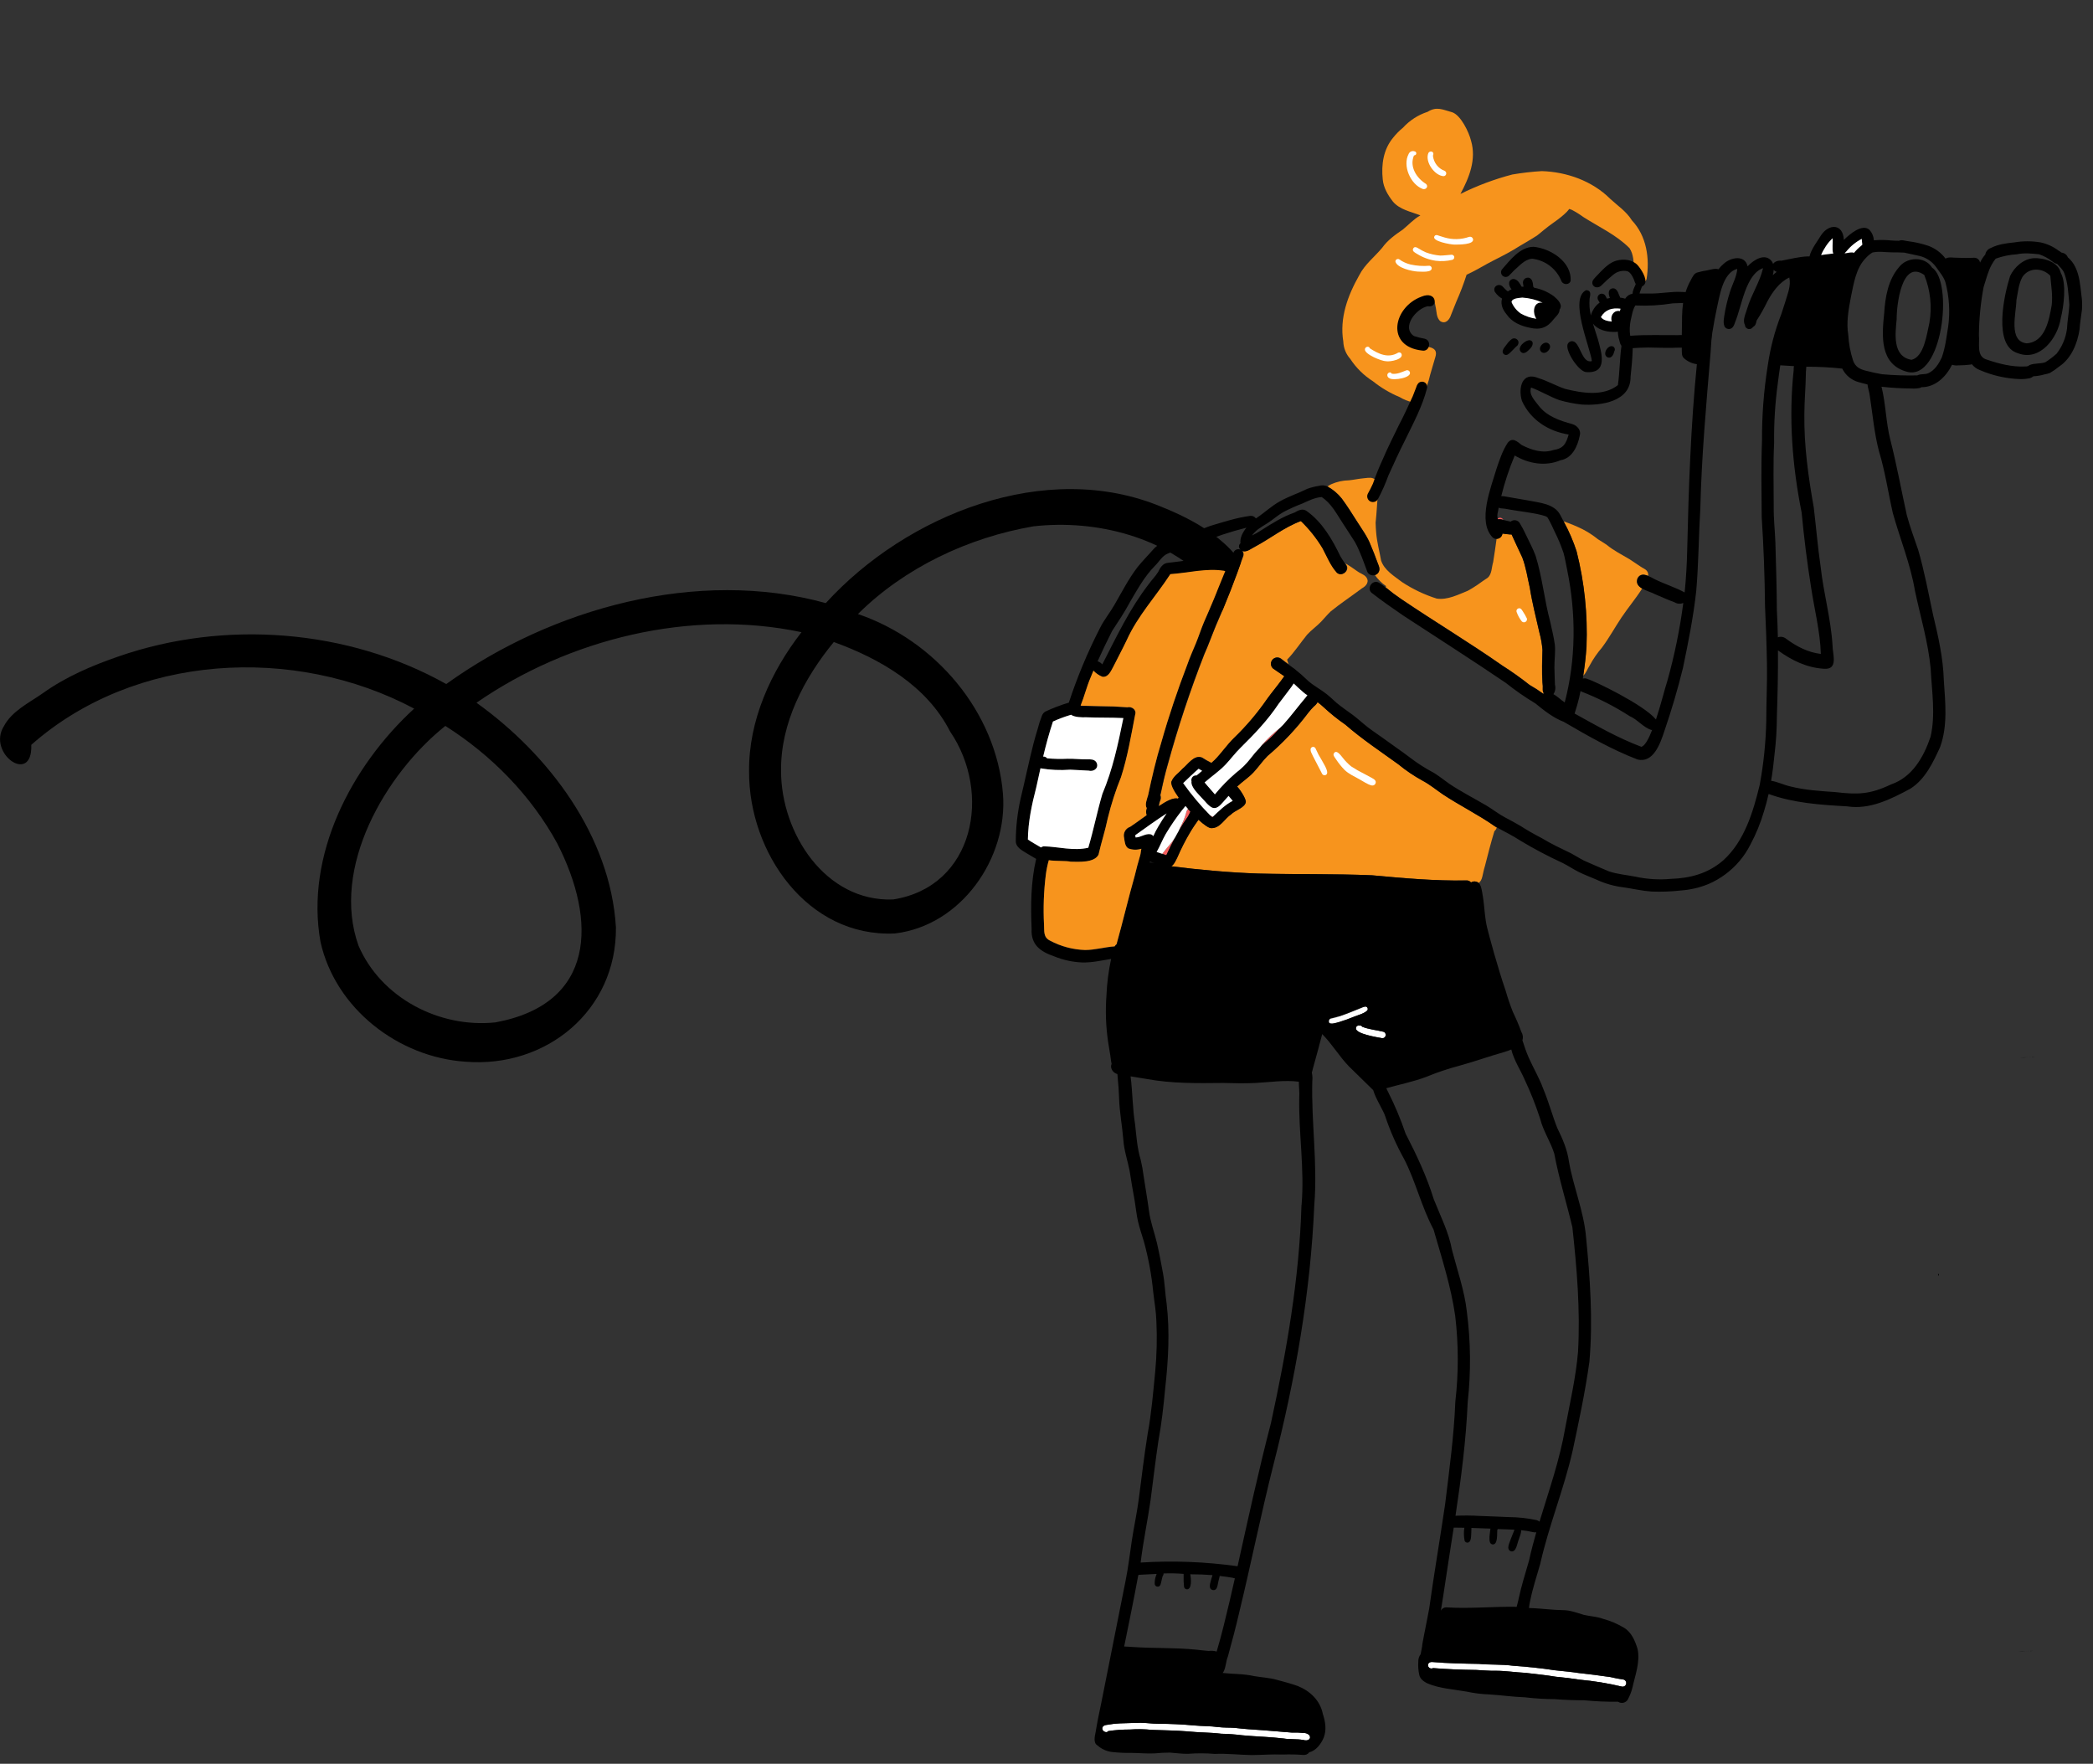 <svg width="445" height="375" viewBox="0 0 445 375" fill="none" xmlns="http://www.w3.org/2000/svg">
<rect x="0" y="0" width="445" height="375" fill="#333333" stroke="none"/>
<g clip-path="url(#clip0_496_710)">
<path d="M412.525 144.83C412.547 144.91 412.562 144.992 412.57 145.075C412.61 144.955 412.655 144.84 412.695 144.72L412.515 144.51C412.52 144.62 412.525 144.73 412.525 144.83Z" fill="black"/>
<path d="M432.803 224.74H432.074C432.074 224.74 432.039 224.775 431.984 224.785L432.803 224.74Z" fill="black"/>
<path d="M431.983 224.775L431.174 224.805C431.444 224.813 431.714 224.803 431.983 224.775Z" fill="black"/>
<path d="M429.47 224.87L431.174 224.805C430.605 224.785 430.035 224.807 429.47 224.87Z" fill="black"/>
<path d="M412.065 271.075C412.084 271.156 412.097 271.238 412.105 271.32C412.15 271.195 412.19 271.08 412.235 270.965C412.17 270.895 412.11 270.82 412.056 270.755C412.056 270.865 412.06 271 412.065 271.075Z" fill="black"/>
<path d="M432.443 351H431.714C431.714 351 431.679 351.03 431.624 351.04L432.443 351Z" fill="black"/>
<path d="M431.623 351L430.809 351.035C431.081 351.045 431.353 351.033 431.623 351Z" fill="black"/>
<path d="M429.095 351.115L430.809 351.05C430.237 351.027 429.664 351.049 429.095 351.115Z" fill="black"/>
<path d="M98.966 225.73C84.691 224.785 71.321 214.445 68.147 200.28C64.838 181.84 74.705 162.9 88.055 150.66C62.599 137.11 28.64 138.94 6.653 158.36C6.953 167.06 -2.794 160.225 0.81 154.425C2.534 151.16 6.128 149.47 9.047 147.425C13.975 143.895 19.543 141.515 25.251 139.55C47.819 131.725 74.015 133.745 94.878 145.435C117.4 129.24 148.36 120.72 175.576 128.225C192.705 109.42 222.405 97.5 246.971 107.765C255.254 111.085 264.465 116.42 266.565 125.765C266.839 127.34 266.996 128.932 267.035 130.53C267.364 133.36 264.176 136.53 261.501 134.575C258.827 131.935 261.082 127.575 257.503 124.28C248.066 114.215 233.156 110.385 219.716 111.905C205.925 114.28 192.38 120.645 182.408 130.55C198.823 136.14 211.813 151.285 213.243 168.78C214.307 182.52 204.321 196.82 190.251 198.465C171.687 199.33 159.181 181.26 159.261 164.01C159.156 153.205 163.88 142.825 170.407 134.41C146.83 129.41 120.974 135.81 101.306 149.41C116.705 160.41 129.796 177.79 130.956 197.165C131.131 214.865 116.111 227.125 98.966 225.73ZM105.309 217.375C126.707 213.43 126.882 195.745 118.47 179.305C112.902 169.11 104.475 160.535 94.683 154.34C81.902 164.54 70.321 184.555 76.229 201.07C81.037 212.195 93.418 218.605 105.299 217.375H105.309ZM189.901 191.235C207.205 188.5 210.929 168.565 201.987 155.5C197.073 145.825 187.167 140.08 177.28 136.5C170.942 144.22 165.944 153.755 166.059 163.915C166.064 177.13 175.481 191.79 189.891 191.235H189.901Z" fill="black"/>
<path d="M290.372 122.59C291.261 123.59 290.547 124.56 289.557 125.09C287.358 126.745 285.059 128.26 282.914 130C282.205 130.68 281.58 131.445 280.915 132.15C279.965 133.15 278.836 133.925 277.916 134.93C276.476 136.69 275.247 138.615 273.657 140.25C273.757 140.57 273.857 140.89 273.952 141.21C273.412 140.815 272.878 140.42 272.358 140.005C272.077 139.811 271.732 139.731 271.394 139.784C271.056 139.836 270.752 140.016 270.543 140.287C270.334 140.558 270.237 140.898 270.271 141.238C270.306 141.578 270.469 141.892 270.728 142.115C271.483 142.655 272.313 143.185 273.113 143.75C272.873 144.03 272.663 144.375 272.438 144.67C271.473 145.965 270.438 147.21 269.494 148.515C267.405 151.557 265.011 154.378 262.351 156.935C260.897 158.365 259.762 160.08 258.328 161.53C258.088 161.755 257.828 161.975 257.598 162.195C256.91 161.853 256.243 161.473 255.599 161.055C253.879 160.395 252.63 162.515 251.44 163.445C250.705 164.3 249.621 164.945 249.176 166.02C248.846 166.59 249.556 167.99 250.675 169.575C250.605 169.645 250.535 169.715 250.47 169.79C249.566 169.48 247.971 170.325 246.472 171.355L246.417 171.32C246.458 170.992 246.532 170.669 246.637 170.355C246.743 170.155 246.807 169.934 246.824 169.708C246.842 169.482 246.812 169.254 246.737 169.04C246.791 168.81 246.846 168.58 246.896 168.345C247.301 166.38 247.761 164.425 248.321 162.5C250.491 154.572 253.078 146.764 256.073 139.11C256.973 137.08 257.703 134.995 258.572 132.935C260.727 128.09 262.646 123.14 264.381 118.135C264.433 117.952 264.436 117.758 264.391 117.573C264.345 117.388 264.252 117.218 264.121 117.08L264.231 117.145C265.2 117.43 266.075 116.58 266.91 116.19C270.159 114.46 273.118 112.06 276.651 110.755C278.432 112.474 279.98 114.419 281.255 116.54C282.195 118.295 282.939 120.235 284.294 121.725C285.293 122.685 286.988 121.375 286.293 120.16C286.218 120.03 286.133 119.9 286.048 119.77C286.878 120.27 287.703 120.815 288.492 121.395C289.077 121.86 289.852 122.055 290.372 122.59Z" fill="#F7941D"/>
<path d="M318.922 110.075C319.068 110.075 319.211 110.117 319.334 110.196C319.457 110.275 319.555 110.387 319.616 110.52C319.351 110.433 319.075 110.384 318.797 110.375C318.683 110.371 318.569 110.379 318.457 110.4L318.427 110.275C318.562 110.149 318.738 110.078 318.922 110.075Z" fill="#F65E5D"/>
<path d="M328.219 147.375C328.178 147.404 328.14 147.436 328.104 147.47C327.169 146.786 326.194 146.158 325.185 145.59C323.334 144.128 321.408 142.763 319.417 141.5C312.419 136.6 305.016 132.165 297.924 127.365C296.773 126.588 295.662 125.754 294.595 124.865C294.623 124.78 294.656 124.696 294.695 124.615C293.771 123.977 292.967 123.179 292.321 122.26C292.532 122.209 292.726 122.103 292.885 121.954C293.044 121.805 293.161 121.618 293.225 121.41C293.46 120.71 293.021 120.035 292.806 119.385C292.381 118.215 291.931 117.055 291.441 115.91C290.786 114.14 289.507 112.41 288.492 110.805C287.477 109.2 286.433 107.545 285.288 105.99C284.453 104.94 283.416 104.068 282.239 103.425C282.506 103.226 282.794 103.058 283.099 102.925C284.267 102.417 285.524 102.143 286.798 102.12C287.797 102.02 288.797 101.795 289.797 101.7C290.506 101.66 291.246 101.44 291.936 101.7C292.055 101.741 292.167 101.799 292.271 101.87C293.17 102.465 293.051 103.84 292.976 104.82C292.941 105.32 292.901 105.82 292.861 106.28C292.776 107.335 292.691 108.39 292.631 109.445C292.591 110.005 292.541 110.56 292.476 111.115C292.476 111.815 292.541 112.52 292.591 113.22C292.756 115.28 293.285 117.18 293.64 119.175C294.315 121.245 296.449 122.495 298.104 123.765C300.383 125.266 302.859 126.443 305.461 127.265C307.761 127.61 310.03 126.42 312.064 125.61C312.786 125.216 313.486 124.786 314.163 124.32C314.873 123.803 315.596 123.303 316.333 122.82C317.217 122.01 317.127 120.595 317.467 119.5C317.742 117.85 317.967 116.2 318.197 114.54C318.502 114.53 318.794 114.412 319.02 114.205C319.245 113.999 319.39 113.719 319.427 113.415C319.996 113.51 320.576 113.55 321.011 113.605C321.131 113.617 321.251 113.617 321.371 113.605C322.111 115.25 322.87 116.87 323.645 118.505C324.44 120.585 324.755 122.805 325.25 124.965C325.749 128.165 326.569 131.29 327.284 134.465C327.613 135.666 327.83 136.894 327.934 138.135C327.859 140.45 327.779 142.765 327.934 145.08C328.004 145.577 328.024 146.079 327.994 146.58C327.987 146.862 328.065 147.139 328.219 147.375Z" fill="#F7941D"/>
<path d="M350.161 121.4C350.273 121.539 350.354 121.7 350.398 121.872C350.442 122.045 350.448 122.225 350.416 122.4C350.416 122.412 350.416 122.423 350.416 122.435C349.557 122.08 348.682 121.965 348.142 122.935C347.757 123.995 348.322 124.645 349.142 125.125C347.807 127.245 346.143 129.205 344.753 131.28C343.364 133.355 342.124 135.64 340.6 137.68C339.586 138.859 338.705 140.145 337.971 141.515C337.536 142.125 337.216 143.195 336.591 143.645C336.911 141.645 337.151 139.605 337.291 137.465C337.568 130.622 336.854 123.774 335.172 117.135C334.466 114.975 333.564 112.885 332.477 110.89H332.567C333.873 111.337 335.148 111.866 336.386 112.475C337.577 113.076 338.7 113.803 339.735 114.645C340.34 115.035 340.965 115.39 341.559 115.8C343.059 117.05 344.833 117.92 346.513 118.93C347.387 119.5 347.962 119.895 348.762 120.43C349.307 120.845 349.787 120.915 350.161 121.4Z" fill="#F7941D"/>
<path d="M248.231 180.14C248.829 179.492 249.366 178.791 249.835 178.045C249.176 179.28 248.566 180.545 247.981 181.82L247.116 181.53C247.491 181.07 247.846 180.59 248.231 180.14Z" fill="#F65E5D"/>
<path d="M252.575 172L253.099 172.585C252.919 172.9 252.794 173.26 252.6 173.56C251.87 174.585 251.2 175.65 250.575 176.735C250.71 176.46 250.835 176.18 250.945 175.895C251.457 174.963 251.864 173.977 252.16 172.955C252.216 172.607 252.359 172.279 252.575 172Z" fill="#F65E5D"/>
<path d="M257.867 173.65L257.732 173.775L257.303 173.355C257.493 173.45 257.682 173.545 257.867 173.65Z" fill="#F65E5D"/>
<path d="M272.168 154.73C272.403 154.51 272.628 154.285 272.848 154.06C272.464 154.49 272.07 154.91 271.663 155.32C270.816 156.271 269.895 157.154 268.909 157.96C268.549 158.275 268.204 158.6 267.869 158.96C267.999 158.785 268.134 158.605 268.274 158.43C269.458 157.082 270.761 155.844 272.168 154.73Z" fill="#F65E5D"/>
<path d="M317.892 175.725L318.227 175.915C318.163 176.235 317.986 176.521 317.727 176.72C316.983 179.155 316.353 181.63 315.728 184.09C315.148 185.925 315.263 187.13 314.374 187.725C314.238 187.606 314.077 187.519 313.904 187.47C313.713 187.406 313.511 187.386 313.312 187.412C313.113 187.438 312.922 187.509 312.754 187.62C312.626 187.467 312.463 187.349 312.278 187.275C312.093 187.202 311.892 187.176 311.695 187.2C305.002 187.32 298.374 186.7 291.701 186.1C283.659 185.76 275.612 185.93 267.569 185.73C261.377 185.525 255.174 184.955 249.031 184.18C249.666 183.78 250.005 182.9 250.34 182.25C251.118 180.444 252.011 178.691 253.014 177C253.564 176.06 254.184 175.165 254.814 174.28C256.013 175.38 257.068 176.12 257.583 176.07C259.457 176.07 260.337 174.07 261.746 173.145C262.596 172.265 264.745 171.715 264.885 170.48C264.885 169.84 263.886 168.16 263.036 167.225C264.141 166.165 265.43 165.325 266.495 164.225C267.559 163.125 268.414 161.815 269.494 160.725C272.733 157.988 275.652 154.893 278.196 151.5C278.559 151.043 278.947 150.607 279.36 150.195C279.685 149.954 279.953 149.645 280.145 149.29C280.572 149.595 280.978 149.929 281.36 150.29C282.831 151.663 284.402 152.927 286.058 154.07C289.597 157.155 293.516 159.745 297.314 162.495C298.927 163.821 300.661 164.993 302.493 165.995C304.027 166.805 305.352 167.915 306.781 168.89C310.395 171.295 314.329 173.215 317.892 175.725Z" fill="#F7941D"/>
<path d="M346.958 46.845C350.101 50.175 350.791 54.945 350.081 59.345C350.009 59.558 349.882 59.748 349.713 59.897C349.544 60.046 349.34 60.149 349.12 60.195C348.9 60.242 348.671 60.23 348.457 60.162C348.243 60.093 348.05 59.97 347.897 59.805C347.367 59.135 347.557 58.185 347.482 57.385C347.332 55.845 347.342 54.075 346.458 52.76C343.664 49.945 339.96 48.26 336.651 46.15C335.86 45.568 335.025 45.05 334.152 44.6C333.982 44.54 333.797 44.49 333.652 44.425C332.532 45.965 329.718 47.66 328.769 48.485C328.089 48.985 327.454 49.59 326.769 50.095C325.12 51.16 323.401 52.095 321.726 53.145C319.937 54.21 318.047 55.085 316.228 56.07C314.773 56.88 313.339 57.72 311.819 58.405C311.2 60.336 310.477 62.232 309.655 64.085C309.275 65.04 308.9 66 308.506 66.95C308.196 67.95 307.366 68.98 306.256 68.305C305.332 67.56 305.482 66.18 305.207 65.125C305.157 64.79 305.082 64.455 305.002 64.125C302.693 64.975 300.368 66.275 298.884 68.265C298.589 68.925 298.384 69.91 298.839 70.53C299.627 71.526 300.587 72.372 301.673 73.03C303.092 74.03 306.041 73.37 305.142 76.03C304.702 77.655 304.142 79.255 303.762 80.89C303.167 82.415 302.648 86.455 300.298 85.52C299.342 85.3 298.426 84.93 297.584 84.425C295.541 83.575 293.627 82.441 291.901 81.055C289.972 79.831 288.327 78.208 287.078 76.295C286.169 75.278 285.648 73.973 285.603 72.61C284.784 67.585 286.543 62.85 288.982 58.535C290.152 56.215 292.256 54.63 293.885 52.665C295.045 51.035 296.655 49.905 298.279 48.79C299.509 47.79 300.588 46.57 301.993 45.79C299.943 44.99 297.609 44.585 296.155 42.86C295.09 41.49 294.155 39.925 293.99 38.155C293.656 35.02 294.115 31.77 296.195 29.28C296.811 28.496 297.514 27.783 298.289 27.155C299.712 25.593 301.518 24.428 303.527 23.775C305.482 22.55 306.766 23.335 308.76 23.87C310.59 24.49 312.314 28.095 312.759 29.905C313.934 33.905 312.389 37.72 310.51 41.235C314.036 39.48 317.735 38.094 321.546 37.1C323.617 36.745 325.706 36.505 327.804 36.38C333.127 36.545 338.545 38.475 342.354 42.275C343.944 43.75 345.798 44.955 346.958 46.845Z" fill="#F7941D"/>
<path d="M301.463 57.74C300.203 57.68 296.964 56.97 296.675 55.565C296.68 55.488 296.702 55.414 296.739 55.346C296.775 55.278 296.825 55.219 296.886 55.172C296.947 55.125 297.017 55.091 297.091 55.072C297.166 55.054 297.244 55.051 297.319 55.065C297.649 55.15 297.874 55.44 298.179 55.565C298.721 55.866 299.301 56.091 299.903 56.235C301.213 56.528 302.56 56.617 303.897 56.5C304.015 56.511 304.127 56.559 304.217 56.637C304.306 56.715 304.369 56.819 304.397 56.935C304.552 58.035 302.163 57.725 301.463 57.74Z" fill="white"/>
<path d="M305.262 55.44C303.858 55.237 302.512 54.745 301.308 53.995C300.918 53.74 300.188 53.455 300.448 52.87C300.708 52.285 301.308 52.63 301.668 52.87C302.14 53.161 302.631 53.42 303.137 53.645C304.118 54.017 305.146 54.249 306.191 54.335C307.001 54.335 307.801 54.215 308.605 54.16C308.738 54.15 308.871 54.187 308.978 54.266C309.085 54.345 309.161 54.46 309.19 54.59C309.219 54.732 309.191 54.88 309.113 55.002C309.034 55.124 308.912 55.212 308.77 55.245C307.622 55.519 306.433 55.585 305.262 55.44Z" fill="white"/>
<path d="M309.18 52C308.501 52 304.222 51.29 305.007 50.19C305.227 49.87 305.607 49.97 305.901 50.105C306.296 50.24 306.701 50.365 307.106 50.48C308.819 50.993 310.65 50.953 312.339 50.365C312.5 50.308 312.676 50.317 312.83 50.389C312.985 50.461 313.104 50.591 313.164 50.75C313.619 52.08 309.98 52 309.18 52Z" fill="white"/>
<path d="M302.493 40.175C299.903 39.215 298.154 35.245 299.494 32.74C299.591 32.503 299.775 32.312 300.008 32.207C300.242 32.102 300.507 32.091 300.748 32.175C300.855 32.189 300.953 32.242 301.022 32.324C301.092 32.407 301.128 32.512 301.123 32.62C301.123 32.895 300.873 33.015 300.623 33.06C299.624 35.455 301.183 37.87 303.202 39.115C303.767 39.65 303.177 40.395 302.493 40.175Z" fill="white"/>
<path d="M306.896 37.455C304.957 37.31 302.897 34.34 303.702 32.515C304.027 31.975 304.912 32.195 304.737 32.875C304.686 32.97 304.663 33.078 304.672 33.185C304.759 33.89 305.038 34.557 305.478 35.114C305.919 35.67 306.505 36.094 307.171 36.34C307.289 36.401 307.384 36.499 307.439 36.62C307.494 36.741 307.506 36.877 307.475 37.006C307.443 37.135 307.368 37.25 307.263 37.331C307.158 37.413 307.029 37.456 306.896 37.455Z" fill="white"/>
<path d="M294.695 76.8C293.756 76.8 290.167 75.345 290.197 74.3C290.197 73.735 291.041 73.455 291.246 74.055C293.101 75.265 295.145 76.24 297.244 74.99C297.353 74.934 297.477 74.915 297.597 74.937C297.717 74.959 297.827 75.02 297.909 75.11C298.694 76.395 295.53 76.965 294.695 76.8Z" fill="white"/>
<path d="M295.4 80.41C295.258 80.353 295.138 80.251 295.059 80.119C294.981 79.987 294.948 79.833 294.965 79.68C295.035 79.22 295.665 78.94 295.89 79.445C296.964 79.64 298.004 79.125 298.984 78.745C299.109 78.7 299.245 78.698 299.372 78.739C299.498 78.78 299.608 78.861 299.684 78.97C300.523 80.32 296.14 81 295.4 80.41Z" fill="white"/>
<path d="M323.56 132.12C323.099 131.542 322.736 130.891 322.486 130.195C322.433 130.092 322.411 129.976 322.422 129.861C322.434 129.745 322.479 129.636 322.551 129.545C322.624 129.455 322.721 129.388 322.83 129.351C322.94 129.315 323.059 129.311 323.171 129.34C323.441 129.43 323.585 129.69 323.73 129.915C324.073 130.42 324.377 130.95 324.64 131.5C324.676 131.637 324.666 131.782 324.611 131.913C324.557 132.044 324.46 132.153 324.338 132.223C324.215 132.294 324.072 132.322 323.931 132.303C323.791 132.285 323.661 132.22 323.56 132.12Z" fill="white"/>
<path d="M281.125 164.57C280.46 163.325 279.84 162.07 279.171 160.8C278.966 160.3 278.541 159.735 278.671 159.165C278.715 159.028 278.812 158.914 278.941 158.849C279.069 158.783 279.218 158.771 279.355 158.815C279.457 158.855 279.548 158.918 279.621 159C279.694 159.082 279.747 159.179 279.775 159.285C280.129 160.091 280.545 160.869 281.02 161.61C281.315 162.25 282.804 164.315 281.885 164.765C281.755 164.828 281.608 164.843 281.469 164.807C281.33 164.772 281.208 164.688 281.125 164.57Z" fill="white"/>
<path d="M291.656 167C290.697 166.765 289.887 166.14 289.027 165.68C287.938 165.065 286.763 164.56 285.858 163.68C285.195 163.001 284.599 162.259 284.079 161.465C283.874 161.105 283.479 160.77 283.529 160.33C284.059 159.06 285.138 160.715 285.583 161.23C286.083 161.859 286.65 162.433 287.273 162.94C288.182 163.538 289.129 164.078 290.107 164.555C290.607 164.835 291.106 165.105 291.636 165.38C292.166 165.655 292.726 166.015 292.426 166.62C292.356 166.758 292.243 166.87 292.105 166.938C291.966 167.007 291.808 167.029 291.656 167Z" fill="white"/>
<path d="M284.249 216.19L284.824 216.005C284.429 216.305 284.024 216.59 283.604 216.86C283.328 217.088 282.994 217.236 282.639 217.285H282.534C282.532 217.272 282.532 217.258 282.534 217.245V217.185C282.532 217.155 282.532 217.125 282.534 217.095C282.533 217.015 282.548 216.935 282.579 216.861C282.61 216.787 282.656 216.72 282.714 216.665C282.734 216.643 282.758 216.624 282.784 216.61C282.823 216.583 282.865 216.561 282.909 216.545C283.334 216.415 283.799 216.325 284.249 216.19Z" fill="white"/>
<path d="M410.216 68.635C410.812 65.208 410.432 61.682 409.122 58.46C404.318 55.065 403.234 64.885 403.254 67.895C402.964 70.975 402.329 75.825 406.417 76.5C409.116 75.85 409.666 70.97 410.216 68.635ZM410.766 56.88C415.409 59.915 412.965 81.035 405.473 79.05C399.58 77.46 400.11 71.375 400.609 66.55C400.814 63.18 401.449 59.5 403.703 56.865C405.363 54.595 409.236 54.425 410.766 56.88Z" fill="black"/>
<path d="M429.105 75.125C423.647 73.625 426.106 62.675 427.361 58.725C428.22 56.82 430.225 55.025 432.359 54.9C434.493 54.775 437.662 55.67 438.152 58.04C439.417 60.23 438.782 65.21 438.152 67.64C437.522 71.79 433.784 76.855 429.105 75.125ZM430.954 72.99C434.868 72.695 435.683 67.96 436.228 64.82C436.468 62.715 436.078 60.67 435.923 58.63C434.263 56.9 431.389 56.795 429.99 58.885C429.175 60.385 429.035 62.18 428.715 63.835C428.685 66.56 426.916 72.65 430.954 73V72.99Z" fill="black"/>
<path d="M332.018 59.855C331.517 58.551 330.668 57.41 329.564 56.554C328.46 55.699 327.142 55.163 325.755 55.005C324.135 55.135 323.021 56.56 321.856 57.545C321.536 57.88 321.231 58.24 320.891 58.545C320.715 58.744 320.467 58.865 320.202 58.881C319.936 58.897 319.676 58.806 319.477 58.63C319.278 58.454 319.157 58.206 319.141 57.94C319.125 57.675 319.216 57.414 319.392 57.215C321.156 55.215 323.141 52.54 326.05 52.47C329.678 52.815 334.212 55.68 333.927 59.73C333.941 59.691 333.953 59.651 333.962 59.61C333.782 60.565 332.487 60.655 332.018 59.855Z" fill="black"/>
<path d="M338.565 60.315C338.425 59.59 339.065 59.13 339.49 58.645C339.8 58.31 340.12 57.985 340.445 57.645C341.374 56.71 342.374 55.79 343.669 55.415C345.168 55.005 346.978 55.155 348.117 56.31C348.847 57.085 350.316 59.31 349.702 60.365C349.627 60.509 349.521 60.635 349.39 60.733C349.26 60.83 349.11 60.897 348.95 60.928C348.791 60.959 348.626 60.954 348.469 60.913C348.312 60.872 348.166 60.795 348.042 60.69C347.597 60.3 347.542 59.75 347.347 59.31C347.043 58.69 346.698 57.965 346.038 57.67C345.498 57.546 344.937 57.552 344.4 57.688C343.863 57.824 343.365 58.085 342.949 58.45C342.121 59.121 341.33 59.837 340.58 60.595C340 61.305 338.785 61.295 338.565 60.315Z" fill="black"/>
<path d="M325.26 69.685C323.366 69.31 321.461 68.515 320.342 66.865C318.142 64.255 319.397 61.865 322.526 61.13C323.509 60.89 324.533 60.871 325.525 61.075C327.285 61.286 328.96 61.949 330.388 63C331.143 63.655 332.388 64.775 331.588 65.82C331.588 66.68 330.848 67.245 330.348 67.85C328.974 69.675 327.459 70.21 325.26 69.685ZM327.079 67.82C327.889 67.865 328.419 67.155 328.894 66.595C329.214 66.245 329.234 65.735 329.459 65.34C327.879 63.955 325.705 63.45 323.665 63.27C322.991 63.36 321.481 63.36 321.371 64.215C321.782 65.213 322.477 66.069 323.371 66.675C324.514 67.311 325.777 67.701 327.079 67.82Z" fill="black"/>
<path d="M326.689 67.8C325.905 66.8 325.885 64.545 327.459 64.335C328.074 64.335 328.744 64.255 329.214 64.75C330.783 66.2 328.389 69.615 326.689 67.8Z" fill="black"/>
<path d="M319.702 63.66C318.925 63.308 318.267 62.738 317.807 62.02C317.308 60.825 318.807 60.085 319.582 61.02C319.832 61.297 320.097 61.559 320.377 61.805C320.586 61.955 320.836 62.04 320.986 62.275C321.084 62.458 321.122 62.668 321.095 62.874C321.068 63.08 320.978 63.272 320.836 63.425C320.695 63.577 320.51 63.681 320.307 63.724C320.103 63.766 319.892 63.743 319.702 63.66Z" fill="black"/>
<path d="M322.466 62.45C321.676 61.95 320.751 61.09 320.861 60.07C320.911 59.827 321.054 59.614 321.26 59.476C321.466 59.339 321.718 59.288 321.961 59.335C322.786 59.525 323.181 60.38 323.571 61.05C323.734 61.203 323.834 61.413 323.851 61.636C323.868 61.86 323.8 62.081 323.661 62.257C323.522 62.433 323.322 62.551 323.101 62.587C322.88 62.622 322.653 62.574 322.466 62.45Z" fill="black"/>
<path d="M325.155 62.46C324.045 62.365 323.94 61.015 323.8 60.15C323.782 59.901 323.854 59.653 324.003 59.452C324.153 59.252 324.371 59.112 324.615 59.06C325.725 58.85 325.94 60.06 325.97 60.9C326.097 61.042 326.178 61.221 326.202 61.41C326.226 61.6 326.191 61.793 326.102 61.962C326.014 62.132 325.876 62.27 325.706 62.359C325.537 62.448 325.345 62.483 325.155 62.46Z" fill="black"/>
<path d="M319.722 75.29C319.027 74.595 320.012 73.745 320.402 73.15C320.697 72.719 321.068 72.344 321.496 72.045C321.614 71.984 321.743 71.949 321.876 71.941C322.008 71.934 322.141 71.954 322.265 72.001C322.389 72.049 322.502 72.121 322.596 72.215C322.69 72.309 322.763 72.421 322.811 72.545C322.873 72.76 322.862 72.989 322.778 73.197C322.695 73.404 322.544 73.578 322.351 73.69C322.071 73.985 321.791 74.28 321.496 74.565C321.016 75 320.392 75.865 319.722 75.29Z" fill="black"/>
<path d="M323.391 74.845C322.391 73.91 324.34 72.195 325.325 72.345C326.205 72.57 325.875 73.565 325.395 74.05C324.915 74.535 324.125 75.5 323.391 74.845Z" fill="black"/>
<path d="M327.794 74.89C326.589 74.005 328.529 72.005 329.429 73.24C330.003 74.09 328.649 75.465 327.794 74.89Z" fill="black"/>
<path d="M341.849 76C340.615 75.5 341.654 73.45 342.774 73.605C342.889 73.629 342.996 73.681 343.085 73.756C343.175 73.832 343.245 73.928 343.289 74.037C343.333 74.145 343.35 74.263 343.337 74.379C343.325 74.496 343.284 74.608 343.219 74.705C343.084 75.33 342.659 76.255 341.849 76Z" fill="black"/>
<path d="M302.358 74.53C294.535 73.675 296.21 65.295 302.203 63.08C305.567 61.66 305.821 65.58 303.577 65.105C301.138 65.545 297.874 69.57 300.618 71.445C301.345 71.689 302.091 71.874 302.847 72C304.487 72.345 303.992 74.855 302.358 74.53Z" fill="black"/>
<path d="M291.361 106.62C291.073 106.475 290.853 106.222 290.75 105.916C290.647 105.61 290.669 105.275 290.812 104.985C291.196 104.28 291.581 103.575 291.901 102.835C292.521 101.043 293.232 99.284 294.03 97.565C295.07 95.115 296.28 92.75 297.439 90.355C298.504 88.355 299.414 86.305 300.363 84.265C300.633 83.61 300.863 82.95 301.128 82.295C301.216 81.962 301.388 81.657 301.628 81.41C301.811 81.256 302.039 81.165 302.278 81.152C302.518 81.138 302.754 81.203 302.954 81.336C303.153 81.47 303.303 81.664 303.382 81.89C303.461 82.116 303.465 82.362 303.392 82.59C302.393 86.46 300.483 89.985 298.749 93.555C297.519 95.99 296.3 98.635 295.195 101.09C294.575 102.807 293.835 104.477 292.981 106.09C292.832 106.37 292.58 106.582 292.278 106.681C291.976 106.78 291.647 106.758 291.361 106.62Z" fill="black"/>
<path d="M278.406 368.955C278.866 369.85 277.906 370.195 277.151 369.955C275.732 369.685 274.277 369.865 272.853 369.615C269.954 369.265 267.025 369.215 264.121 368.94C262.628 368.751 261.126 368.64 259.622 368.61C257.243 368.31 254.839 368.365 252.455 368.11C249.955 367.9 247.406 367.89 244.882 367.79C243.341 367.628 241.789 367.602 240.244 367.715C238.695 367.709 237.148 367.819 235.615 368.045C235.295 368.52 234.566 368.17 234.386 367.735C234.176 367 234.836 366.735 235.44 366.705C236.308 366.539 237.187 366.439 238.069 366.405C239.569 366.405 241.018 366.3 242.493 366.28C243.753 366.28 244.992 366.485 246.257 366.49C248.816 366.49 251.375 366.61 253.919 366.85C255.628 367.005 257.343 366.96 259.042 367.195C260.177 367.33 261.322 367.28 262.461 367.355C264.46 367.6 266.43 367.72 268.419 367.855C270.409 367.99 272.588 368.23 274.627 368.355C275.453 368.326 276.279 368.354 277.101 368.44C277.343 368.428 277.584 368.468 277.809 368.557C278.034 368.646 278.237 368.781 278.406 368.955Z" fill="black"/>
<path d="M290.252 214C290.354 213.994 290.456 214.018 290.545 214.069C290.633 214.12 290.705 214.196 290.752 214.287C290.798 214.379 290.816 214.481 290.805 214.583C290.793 214.685 290.752 214.781 290.687 214.86C289.912 215.55 288.972 215.73 288.073 216.145C286.972 216.605 285.85 217.008 284.709 217.355C284.119 217.49 283.499 217.76 282.894 217.635L282.819 217.61H282.774C282.749 217.596 282.726 217.579 282.704 217.56L282.674 217.535L282.639 217.495C282.613 217.458 282.591 217.418 282.574 217.375C282.574 217.375 282.574 217.34 282.574 217.32C282.572 217.307 282.572 217.293 282.574 217.28V217.22C282.572 217.19 282.572 217.16 282.574 217.13C282.573 217.05 282.588 216.97 282.619 216.896C282.65 216.822 282.696 216.755 282.754 216.7C282.774 216.678 282.798 216.659 282.824 216.645C282.863 216.618 282.905 216.596 282.949 216.58C283.404 216.465 283.869 216.375 284.319 216.24L284.894 216.055L285.183 215.955L285.473 215.855L286.273 215.56L286.493 215.48L287.238 215.185L287.773 214.97L289.482 214.285C289.727 214.16 289.985 214.064 290.252 214Z" fill="black"/>
<path d="M294.135 219.365C294.294 219.421 294.428 219.531 294.512 219.677C294.597 219.823 294.626 219.994 294.595 220.159C294.564 220.325 294.475 220.474 294.344 220.579C294.213 220.685 294.049 220.74 293.881 220.735C292.836 220.545 288.277 219.83 288.267 218.66C288.26 218.565 288.276 218.469 288.315 218.382C288.353 218.294 288.413 218.218 288.488 218.159C288.563 218.1 288.652 218.061 288.746 218.044C288.84 218.028 288.937 218.035 289.027 218.065C289.137 218.031 289.255 218.036 289.361 218.079C289.468 218.121 289.556 218.2 289.612 218.3C291.061 218.89 292.636 219 294.135 219.365Z" fill="black"/>
<path d="M345.238 357.11C345.437 357.164 345.606 357.294 345.709 357.473C345.812 357.651 345.839 357.864 345.785 358.062C345.732 358.261 345.601 358.431 345.423 358.533C345.244 358.636 345.032 358.664 344.833 358.61C341.911 357.916 338.943 357.432 335.951 357.16C334.222 356.885 332.487 356.685 330.748 356.52C328.604 356.155 326.44 355.955 324.285 355.695C322.211 355.605 320.152 355.25 318.077 355.26C316.673 355.3 315.273 355.145 313.874 355.085C310.815 355.05 307.761 354.935 304.717 354.69C303.517 355.19 303.087 353.33 304.507 353.39C307.801 353.68 311.11 353.73 314.414 353.79C316.813 354.015 319.297 353.855 321.671 354.18C324.67 354.39 327.629 354.68 330.573 355.145C332.293 355.34 333.997 355.47 335.706 355.74C337.946 355.98 340.205 356.24 342.414 356.595C343.345 356.818 344.288 356.99 345.238 357.11Z" fill="black"/>
<path d="M290.252 214C290.354 213.994 290.456 214.018 290.545 214.069C290.633 214.12 290.705 214.196 290.752 214.287C290.798 214.379 290.816 214.481 290.805 214.583C290.793 214.685 290.752 214.781 290.687 214.86C289.912 215.55 288.972 215.73 288.073 216.145C286.972 216.605 285.85 217.008 284.709 217.355C284.119 217.49 283.499 217.76 282.894 217.635L282.819 217.61H282.774C282.749 217.596 282.726 217.579 282.704 217.56L282.674 217.535L282.639 217.495C282.613 217.458 282.591 217.418 282.574 217.375C282.574 217.375 282.574 217.34 282.574 217.32C282.572 217.307 282.572 217.293 282.574 217.28V217.22C282.572 217.19 282.572 217.16 282.574 217.13C282.573 217.05 282.588 216.97 282.619 216.896C282.65 216.822 282.696 216.755 282.754 216.7C282.774 216.678 282.798 216.659 282.824 216.645C282.863 216.618 282.905 216.596 282.949 216.58C283.404 216.465 283.869 216.375 284.319 216.24L284.894 216.055L285.183 215.955L285.473 215.855L286.273 215.56L286.493 215.48L287.238 215.185L287.773 214.97L289.482 214.285C289.727 214.16 289.985 214.064 290.252 214Z" fill="white"/>
<path d="M293.901 220.735C292.856 220.545 288.297 219.83 288.287 218.66C288.28 218.565 288.296 218.469 288.335 218.382C288.373 218.294 288.433 218.218 288.508 218.159C288.583 218.1 288.672 218.061 288.766 218.044C288.86 218.028 288.956 218.035 289.047 218.065C289.157 218.031 289.275 218.036 289.381 218.079C289.488 218.121 289.576 218.2 289.632 218.3C291.076 218.89 292.656 218.995 294.155 219.365C294.314 219.421 294.448 219.531 294.532 219.677C294.617 219.823 294.646 219.994 294.615 220.159C294.584 220.325 294.495 220.474 294.364 220.579C294.233 220.685 294.069 220.74 293.901 220.735Z" fill="white"/>
<path d="M277.161 369.95C275.742 369.68 274.287 369.86 272.863 369.61C269.964 369.26 267.035 369.21 264.131 368.935C262.638 368.746 261.136 368.635 259.632 368.605C257.253 368.305 254.849 368.36 252.465 368.105C249.965 367.895 247.416 367.885 244.892 367.785C243.351 367.623 241.799 367.597 240.254 367.71C238.705 367.704 237.158 367.814 235.625 368.04C235.305 368.515 234.576 368.165 234.396 367.73C234.186 366.995 234.846 366.73 235.45 366.7C236.318 366.534 237.197 366.434 238.079 366.4C239.579 366.37 241.028 366.295 242.503 366.275C243.763 366.275 245.002 366.48 246.267 366.485C248.826 366.485 251.385 366.605 253.929 366.845C255.633 367 257.353 366.955 259.047 367.19C260.187 367.325 261.332 367.275 262.471 367.35C264.47 367.595 266.44 367.715 268.429 367.85C270.418 367.985 272.598 368.225 274.637 368.35C275.463 368.321 276.289 368.349 277.111 368.435C277.35 368.423 277.589 368.461 277.812 368.547C278.035 368.633 278.237 368.766 278.406 368.935C278.876 369.855 277.906 370.195 277.161 369.95Z" fill="white"/>
<path d="M344.833 358.59C341.911 357.896 338.943 357.412 335.951 357.14C334.222 356.865 332.487 356.665 330.748 356.5C328.604 356.135 326.44 355.935 324.285 355.675C322.211 355.585 320.152 355.23 318.077 355.24C316.673 355.28 315.273 355.125 313.874 355.065C310.815 355.03 307.761 354.915 304.717 354.67C303.517 355.17 303.087 353.31 304.507 353.37C307.801 353.66 311.11 353.71 314.414 353.77C316.813 353.995 319.297 353.835 321.676 354.16C324.675 354.37 327.629 354.66 330.573 355.125C332.293 355.32 333.997 355.45 335.706 355.72C337.946 355.96 340.182 356.245 342.414 356.575C343.346 356.802 344.288 356.981 345.238 357.11C345.419 357.177 345.569 357.309 345.657 357.48C345.745 357.652 345.766 357.85 345.715 358.036C345.664 358.222 345.545 358.382 345.382 358.485C345.219 358.587 345.023 358.625 344.833 358.59Z" fill="white"/>
<path d="M234.386 168.78C236.595 163.55 237.725 158.16 238.844 152.67C236.2 152.53 233.551 152.62 230.902 152.515C230.057 152.54 228.438 152.515 227.718 151.96L227.438 152.055C226.22 152.422 225.03 152.873 223.874 153.405C223.06 155.855 222.375 158.345 221.79 160.855C221.952 160.843 222.115 160.871 222.264 160.937C222.413 161.002 222.543 161.103 222.645 161.23C224.094 161.359 225.55 161.389 227.003 161.32C228.403 161.29 229.797 161.47 231.202 161.445C231.882 161.445 232.656 161.41 233.081 162.045C233.751 163.165 232.641 164.145 231.507 163.845C230.197 163.77 228.878 163.71 227.563 163.64C225.443 163.804 223.311 163.706 221.215 163.35C220.91 164.71 220.615 166.07 220.315 167.43C219.371 171.05 218.591 174.735 218.541 178.49C219.436 179.105 220.395 179.63 221.33 180.18C221.493 180.052 221.685 179.967 221.89 179.935C225.034 180.01 228.263 180.985 231.387 180.235C232.511 176.45 233.266 172.565 234.386 168.78ZM245.417 183.5C245.142 183.4 244.862 183.305 244.582 183.22H244.482C244.482 183.265 244.457 183.315 244.442 183.365C244.771 183.37 245.099 183.415 245.417 183.5ZM246.317 175.67C246.863 174.74 247.441 173.832 248.051 172.945C245.782 174.41 243.588 176 241.393 177.57L241.418 177.835C241.418 177.91 241.418 177.985 241.453 178.06C242.563 178.06 243.563 177.17 244.647 177.38C244.876 177.446 245.078 177.585 245.222 177.775C245.541 177.051 245.901 176.347 246.302 175.665L246.317 175.67ZM253.114 172.565L252.575 172C252.4 171.8 252.22 171.595 252.05 171.39C251.78 171.7 251.55 172.015 251.27 172.335C250.029 173.93 248.887 175.6 247.851 177.335C247.136 178.575 246.632 179.92 245.917 181.165L247.116 181.55L247.981 181.84C248.566 180.56 249.176 179.3 249.835 178.065C250.075 177.615 250.335 177.17 250.575 176.73C251.2 175.645 251.87 174.58 252.6 173.555C252.794 173.235 252.914 172.875 253.099 172.56L253.114 172.565ZM260.172 122.275C260.292 122 260.407 121.72 260.522 121.44C260.431 121.439 260.341 121.429 260.252 121.41C256.458 120.82 252.65 121.875 248.856 122.125C245.817 126.795 241.913 130.985 239.594 136.125C238.694 138.02 237.695 139.87 236.755 141.75C236.255 142.665 235.68 144.125 234.406 143.945C233.683 143.656 233.033 143.213 232.501 142.645C232.286 143.145 232.081 143.645 231.882 144.145C231.052 146.07 230.562 148.145 229.772 150.085C230.084 150.122 230.398 150.132 230.712 150.115C232.751 150.2 234.786 150.195 236.82 150.26C237.785 150.26 238.739 150.4 239.704 150.435C240.654 150.195 241.733 150.975 241.368 152C240.494 156.45 239.749 160.945 238.369 165.27C237.21 168.107 236.258 171.025 235.52 174C234.985 176.61 234.141 179.15 233.556 181.735C232.676 183.495 229.332 183.235 227.623 183.235C226.668 183 224.624 183.165 222.985 182.92C222.698 183.923 222.487 184.946 222.355 185.98C221.912 189.517 221.783 193.086 221.97 196.645C222.05 197.995 221.79 199.3 223.234 200.01C225.535 201.241 228.089 201.925 230.697 202.01C232.816 202.01 234.881 201.385 236.985 201.235L237.015 201.18C237.107 201.022 237.233 200.887 237.385 200.785C238.719 195.96 239.884 191.075 241.238 186.285C241.588 184.84 241.963 183.405 242.388 181.98C242.548 181.52 242.538 180.98 242.668 180.48C241.743 180.78 240.742 180.747 239.839 180.385C239.159 179.885 239.119 178.92 238.994 178.145C238.874 177.667 238.939 177.161 239.178 176.729C239.416 176.297 239.81 175.972 240.279 175.82C241.133 175.265 241.948 174.655 242.778 174.06C243.048 173.89 243.398 173.64 243.778 173.345C243.621 172.855 243.634 172.327 243.813 171.845C243.343 171.125 243.867 169.925 244.107 169.08C244.907 165.255 245.802 161.45 246.951 157.71C248.516 152.145 250.375 146.675 252.45 141.28C252.974 139.78 253.609 138.28 254.249 136.82C254.889 135.36 255.334 133.82 255.948 132.365C257.413 129 258.812 125.645 260.157 122.27L260.172 122.275ZM262.106 170.275C261.816 169.92 261.512 169.58 261.222 169.225C260.802 169.725 260.387 170.19 259.962 170.665C259.417 171.285 258.667 172.085 257.768 171.73C256.828 171.26 256.228 170.315 255.489 169.595C254.704 168.715 253.174 167.31 253.354 166.135C253.309 165.976 253.304 165.808 253.34 165.646C253.375 165.485 253.451 165.334 253.559 165.209C253.667 165.084 253.804 164.987 253.959 164.928C254.113 164.869 254.28 164.849 254.444 164.87L255.604 163.91C255.344 163.775 255.104 163.63 254.854 163.475C253.714 164.445 252.655 165.5 251.57 166.53C253.299 168.959 255.222 171.245 257.318 173.365L257.748 173.785L257.883 173.66C259.177 172.4 260.467 171.125 262.091 170.265L262.106 170.275ZM262.566 335.57C262.396 335.549 262.228 335.509 262.066 335.45C261.157 335.297 260.245 335.168 259.332 335.065C259.227 335.455 259.127 335.85 259.042 336.245C258.857 336.92 258.892 338.16 257.903 338.075C256.753 337.845 257.378 336.455 257.543 335.7C257.623 335.475 257.698 335.2 257.798 334.89C256.228 334.765 254.649 334.71 253.069 334.71C253.264 335.745 253.424 337.85 252.38 337.91C252.234 337.909 252.092 337.86 251.978 337.769C251.864 337.678 251.783 337.552 251.75 337.41C251.663 336.652 251.631 335.888 251.655 335.125C251.638 334.959 251.638 334.791 251.655 334.625C250.235 334.51 248.81 334.48 247.386 334.535C247.396 334.735 247.33 334.931 247.201 335.085C247.011 335.675 246.936 336.295 246.747 336.89C246.705 337.028 246.619 337.147 246.501 337.229C246.383 337.311 246.241 337.351 246.097 337.341C245.954 337.332 245.818 337.275 245.712 337.178C245.606 337.081 245.535 336.952 245.512 336.81C245.481 336.196 245.574 335.582 245.787 335.005C245.827 334.885 245.867 334.76 245.917 334.635C244.687 334.71 243.458 334.735 242.228 334.82C242.159 334.85 242.087 334.874 242.013 334.89C241.088 339.955 240.044 345.01 239.014 350.065C239.574 350.065 240.144 350.145 240.694 350.16C245.227 350.48 249.845 350.275 254.349 350.74C255.224 350.82 256.093 350.955 256.973 351.01C257.544 350.931 258.125 350.976 258.677 351.14C259.752 347.56 260.602 343.925 261.467 340.29C261.841 338.725 262.201 337.14 262.551 335.56L262.566 335.57ZM263.741 115.5C263.591 114.415 264.181 113.225 265 112.195C261.555 113.051 258.183 114.176 254.914 115.56C252.694 116.38 250.415 116.795 248.251 117.71C247.071 118.21 246.462 119.42 245.577 120.275C243.343 122.54 241.818 125.32 240.224 128.04C239.094 130.165 237.76 132.15 236.45 134.155C235.39 136.23 234.341 138.425 233.366 140.595C233.751 140.724 234.096 140.952 234.366 141.255C237.365 135.4 240.169 129.475 244.192 124.255C244.847 123.345 245.642 122.555 246.237 121.61C246.672 120.675 247.261 119.705 248.406 119.655C252.49 119.225 256.613 118.285 260.717 118.93C260.964 118.968 261.192 119.081 261.372 119.255C261.663 118.531 262.015 117.833 262.426 117.17C262.565 116.993 262.756 116.865 262.973 116.803C263.189 116.741 263.419 116.748 263.631 116.825L263.771 116.885C263.732 116.852 263.697 116.815 263.666 116.775C263.582 116.689 263.517 116.586 263.475 116.474C263.433 116.361 263.415 116.241 263.422 116.121C263.429 116.001 263.461 115.884 263.516 115.777C263.571 115.67 263.647 115.576 263.741 115.5ZM276.736 256.155C277.381 248.475 276.082 240.885 276.237 233.225C276.326 232.425 276.152 231.16 276.152 229.98C273.093 229.585 269.994 230.1 266.915 230.25C264.63 230.385 262.341 230.295 260.057 230.25C254.604 230.31 249.116 230.395 243.733 229.39C242.613 229.22 241.495 229.038 240.379 228.845C240.814 232.25 240.784 235.7 241.343 239.09C241.618 241.59 241.783 244.14 242.528 246.59C242.801 247.744 243.012 248.913 243.158 250.09C243.508 252.52 243.967 254.935 244.277 257.37C244.587 259.805 245.397 261.84 245.957 264.175C246.457 266.32 246.856 268.475 247.256 270.635C247.656 272.795 247.721 275.025 248.046 277.21C248.741 283.14 248.401 289.15 247.746 295.07C247.396 298.87 246.971 302.655 246.282 306.41C245.672 310.53 245.162 314.81 244.632 318.91C243.992 323.355 243.058 327.75 242.513 332.215C249.393 331.78 256.299 332.043 263.126 333C265.385 322.825 267.594 312.635 270.224 302.545C273.542 287.26 276.267 271.835 276.711 256.175L276.736 256.155ZM277.736 148.155C277.809 148.031 277.9 147.918 278.006 147.82C277.686 147.6 277.366 147.375 277.061 147.13C276.366 146.55 275.717 145.92 275.062 145.3C274.907 145.555 274.717 145.8 274.562 146.04C273.682 147.235 272.768 148.4 271.873 149.59C269.584 153.04 266.73 156.035 263.791 158.93C262.646 160.045 261.696 161.33 260.612 162.49C259.267 163.945 257.613 165.035 256.113 166.34C256.563 166.895 257.043 167.42 257.508 167.96C257.773 168.26 258.038 168.565 258.298 168.875C259.661 167.216 261.166 165.678 262.796 164.28C263.953 163.413 264.986 162.394 265.87 161.25C266.486 160.431 267.154 159.653 267.869 158.92C268.204 158.58 268.549 158.255 268.909 157.92C269.895 157.114 270.816 156.231 271.663 155.28C272.07 154.87 272.464 154.45 272.848 154.02C274.542 152.16 276.047 150.11 277.696 148.175L277.736 148.155ZM277.161 369.95C277.921 370.195 278.876 369.85 278.416 368.95C278.247 368.781 278.045 368.648 277.822 368.562C277.599 368.476 277.36 368.438 277.121 368.45C276.299 368.364 275.473 368.336 274.647 368.365C272.608 368.215 270.498 368 268.439 367.865C266.38 367.73 264.441 367.605 262.481 367.365C261.342 367.29 260.197 367.34 259.062 367.205C257.363 366.97 255.648 367.015 253.939 366.86C251.395 366.62 248.836 366.505 246.277 366.5C245.017 366.5 243.778 366.305 242.513 366.29C241.038 366.29 239.564 366.39 238.089 366.415C237.207 366.449 236.328 366.549 235.46 366.715C234.856 366.765 234.196 367.01 234.406 367.745C234.586 368.18 235.315 368.53 235.635 368.055C237.168 367.829 238.715 367.719 240.264 367.725C241.809 367.612 243.361 367.638 244.902 367.8C247.401 367.9 249.955 367.91 252.475 368.12C254.859 368.38 257.263 368.325 259.642 368.62C261.146 368.65 262.648 368.761 264.141 368.95C267.045 369.225 269.974 369.275 272.873 369.625C274.287 369.86 275.742 369.68 277.161 369.95ZM290.687 214.86C290.752 214.781 290.793 214.685 290.805 214.583C290.816 214.481 290.798 214.379 290.752 214.287C290.705 214.196 290.633 214.12 290.545 214.069C290.456 214.018 290.354 213.994 290.252 214C289.963 214.043 289.681 214.122 289.412 214.235L287.703 214.92L287.168 215.135L286.423 215.43L286.203 215.51L285.403 215.805L285.114 215.905L284.824 216.005L284.249 216.19C283.799 216.325 283.334 216.415 282.879 216.53C282.835 216.546 282.793 216.568 282.754 216.595C282.728 216.609 282.704 216.628 282.684 216.65C282.626 216.705 282.58 216.772 282.549 216.846C282.518 216.92 282.503 217 282.504 217.08C282.502 217.11 282.502 217.14 282.504 217.17V217.23C282.502 217.243 282.502 217.257 282.504 217.27C282.504 217.27 282.504 217.31 282.504 217.325C282.521 217.368 282.543 217.408 282.569 217.445L282.604 217.485L282.634 217.51C282.656 217.529 282.679 217.546 282.704 217.56H282.749L282.824 217.585C283.429 217.71 284.049 217.44 284.639 217.305C285.78 216.958 286.902 216.555 288.003 216.095C288.972 215.73 289.902 215.55 290.687 214.86ZM293.901 220.735C294.069 220.74 294.233 220.685 294.364 220.579C294.495 220.474 294.584 220.325 294.615 220.159C294.646 219.994 294.617 219.823 294.532 219.677C294.448 219.531 294.314 219.421 294.155 219.365C292.656 218.995 291.082 218.865 289.632 218.3C289.576 218.2 289.488 218.121 289.381 218.079C289.275 218.036 289.157 218.031 289.047 218.065C288.957 218.035 288.86 218.028 288.766 218.044C288.672 218.061 288.583 218.1 288.508 218.159C288.433 218.218 288.374 218.295 288.335 218.382C288.297 218.469 288.28 218.565 288.287 218.66C288.277 219.83 292.836 220.545 293.901 220.735ZM326.639 325.775C326.456 325.812 326.268 325.812 326.085 325.775C325.201 325.566 324.304 325.419 323.401 325.335C323.481 325.945 323.056 326.785 322.936 327.265C322.556 328.035 322.436 330.08 321.256 329.83C320.097 329.395 321.026 327.9 321.256 327.105C321.481 326.52 321.726 325.95 321.951 325.37C321.948 325.322 321.948 325.273 321.951 325.225C320.776 325.16 319.597 325.14 318.452 325.095C318.433 325.163 318.395 325.224 318.342 325.27C318.262 326.06 318.502 328.34 317.423 328.365C317.289 328.364 317.158 328.324 317.047 328.249C316.936 328.175 316.849 328.069 316.798 327.945C316.538 327.14 316.748 326.26 316.828 325.445C316.836 325.295 316.858 325.146 316.893 325C315.538 324.95 314.194 324.895 312.844 324.855C312.844 325.475 312.809 326.095 312.769 326.715C312.724 327.215 312.614 327.965 311.984 327.98C311.858 327.981 311.735 327.944 311.63 327.874C311.526 327.803 311.445 327.703 311.4 327.585C311.215 326.673 311.194 325.735 311.34 324.815C310.585 324.815 309.84 324.785 309.08 324.785C308.336 329.635 307.556 334.485 306.846 339.34C306.691 340.38 306.511 341.415 306.346 342.45C306.449 342.239 306.609 342.06 306.807 341.934C307.006 341.809 307.236 341.742 307.471 341.74C312.469 342.07 317.468 341.535 322.466 341.625C322.596 341.015 322.811 340.385 322.886 339.895C323.471 337.14 324.335 334.46 325.105 331.755C325.54 329.75 326.07 327.755 326.639 325.775ZM332.682 149.34C335.082 140.21 335.107 130.5 333.222 121.27C332.972 120.03 332.757 118.77 332.433 117.57C331.913 116.028 331.287 114.524 330.558 113.07C330.113 112.105 329.673 111.14 329.144 110.215C328.904 109.715 328.259 109.68 327.789 109.51C325.57 108.95 323.291 108.755 321.026 108.345C320.355 108.198 319.673 108.103 318.987 108.06C318.866 108.035 318.748 107.995 318.637 107.94C318.587 108.205 318.542 108.47 318.497 108.735C318.343 109.239 318.319 109.774 318.427 110.29L318.457 110.415C318.569 110.394 318.683 110.386 318.797 110.39C319.076 110.399 319.352 110.448 319.617 110.535L319.952 110.625C320.357 110.73 320.776 110.8 321.186 110.905C321.325 110.788 321.486 110.701 321.661 110.65C321.835 110.6 322.018 110.586 322.198 110.611C322.377 110.636 322.55 110.699 322.704 110.795C322.858 110.892 322.99 111.019 323.091 111.17C323.612 112.03 324.082 112.92 324.5 113.835C325.17 115.29 325.96 116.695 326.499 118.2C327.914 122.745 328.349 127.525 329.578 132.12C329.933 133.76 330.353 135.395 330.578 137.065C330.738 138.67 330.473 140.285 330.488 141.895C330.538 143.125 330.538 144.36 330.603 145.59C330.697 145.927 330.716 146.28 330.66 146.626C330.604 146.971 330.474 147.3 330.278 147.59C331.173 148.07 331.988 148.925 332.682 149.34ZM335.511 287.405C336.011 278.555 335.267 269.72 334.312 260.93C333.072 255.715 331.448 250.575 330.463 245.29C329.678 242.735 328.114 240.5 327.464 237.885C326.526 234.991 325.404 232.161 324.105 229.41C323.346 227.66 321.831 225.305 321.326 223.135C320.849 223.334 320.362 223.51 319.867 223.66C316.708 224.545 313.449 225.72 310.33 226.57C307.876 227.217 305.468 228.029 303.122 229C300.418 230 297.509 230.59 294.745 231.365C294.867 231.655 295.004 231.939 295.155 232.215C296.589 235.053 297.82 237.988 298.839 241C301.163 245.5 303.337 250.1 304.837 254.97C306.241 258.51 308.046 262.015 308.721 265.78C309.825 270.04 311.385 274.47 311.864 278.82C312.7 285.218 312.763 291.692 312.054 298.105C311.7 306.22 310.66 314.25 309.46 322.265C311.178 322.191 312.898 322.204 314.614 322.305C316.663 322.365 318.712 322.47 320.761 322.55C322.766 322.561 324.764 322.779 326.724 323.2C326.945 323.258 327.149 323.368 327.319 323.52C329.319 316.92 331.623 310.4 332.792 303.58C333.797 298.21 335.052 292.855 335.511 287.405ZM344.408 66.13C344.448 65.96 344.493 65.793 344.543 65.63C342.759 65.42 341.349 65.765 340.375 67.4C340.875 68.125 341.849 68.255 342.679 68.355C342.334 67.315 342.919 66.075 344.119 66.085C344.217 66.087 344.314 66.102 344.408 66.13ZM344.833 358.59C344.932 358.617 345.035 358.624 345.136 358.61C345.237 358.597 345.334 358.564 345.423 358.514C345.511 358.463 345.589 358.395 345.651 358.314C345.713 358.233 345.759 358.141 345.785 358.043C345.812 357.944 345.819 357.841 345.806 357.74C345.793 357.639 345.76 357.541 345.709 357.453C345.658 357.364 345.59 357.287 345.51 357.225C345.429 357.162 345.337 357.117 345.238 357.09C344.288 356.963 343.345 356.785 342.414 356.555C340.185 356.22 337.946 355.94 335.706 355.7C333.997 355.43 332.293 355.3 330.573 355.105C327.629 354.665 324.655 354.35 321.671 354.14C319.297 353.815 316.813 353.975 314.414 353.75C311.11 353.69 307.801 353.64 304.507 353.35C303.087 353.29 303.507 355.14 304.717 354.65C307.761 354.895 310.815 355.01 313.874 355.045C315.273 355.105 316.673 355.26 318.077 355.22C320.152 355.22 322.211 355.565 324.285 355.655C326.44 355.915 328.604 356.115 330.748 356.48C332.487 356.645 334.222 356.845 335.951 357.12C338.943 357.398 341.911 357.89 344.833 358.59ZM351.276 155.175L351.141 155.205C349.462 154.735 348.067 152.9 346.508 152.27C343.277 150.187 339.844 148.437 336.261 147.045C336.185 147.008 336.112 146.967 336.041 146.92C335.948 147.397 335.848 147.877 335.741 148.36C335.506 149.335 335.217 150.36 334.912 151.285C334.884 151.429 334.841 151.57 334.782 151.705C339.41 154.27 343.999 156.91 348.982 158.78C349.737 158.565 350.531 157.1 351.276 155.175ZM357.634 67.175C357.651 66.251 357.722 65.33 357.849 64.415C357.109 64.45 356.349 64.46 355.63 64.495C353.008 64.919 350.35 65.07 347.697 64.945C347.093 65.9 346.963 67.075 346.698 68.155C346.476 69.219 346.444 70.314 346.603 71.39C349.942 71.145 353.28 71.275 356.629 71.255C356.943 71.229 357.259 71.221 357.574 71.23C357.579 69.855 357.609 68.5 357.634 67.15V67.175ZM358.724 116.84C359.029 103.7 359.478 90.505 360.778 77.43C359.754 77.294 358.796 76.851 358.029 76.16C357.494 75.66 357.599 74.95 357.574 74.29C357.574 74.165 357.574 74.04 357.574 73.915C357.363 73.927 357.151 73.927 356.939 73.915C354.765 74.02 352.591 73.915 350.416 73.885C349.322 73.885 348.227 73.96 347.138 74.02C347.088 76.045 346.903 78.105 346.683 80.115C346.728 85.405 340.385 86.3 336.251 86.005C334.649 85.827 333.066 85.513 331.518 85.065C329.469 84.325 327.519 83.115 325.52 82.39C325.02 83.975 326.31 85.115 327.159 86.275C328.914 88.535 331.658 89.45 334.307 90.17C335.352 90.48 336.226 91.515 335.876 92.62C335.446 94.835 334.282 97.44 331.808 97.845C328.599 99.22 324.985 98.59 322.051 96.845C320.875 99.645 319.917 102.532 319.187 105.48C319.61 105.478 320.031 105.528 320.442 105.63C321.906 105.89 323.371 106.13 324.83 106.39C327.234 106.89 330.463 107.04 331.738 109.495L332.522 110.995C333.609 112.99 334.511 115.08 335.217 117.24C336.887 123.857 337.596 130.681 337.321 137.5C337.181 139.64 336.941 141.665 336.621 143.68C336.591 143.88 336.556 144.08 336.526 144.28C336.701 144.227 336.885 144.209 337.067 144.228C337.249 144.247 337.425 144.302 337.586 144.39C338.815 144.695 349.542 149.835 352.081 152.975C353.15 149.74 354.045 146.11 354.495 144.785C356.021 139.341 357.157 133.795 357.894 128.19C357.595 128.321 357.268 128.377 356.942 128.353C356.616 128.328 356.301 128.224 356.025 128.05C354.63 127.55 353.2 126.885 351.866 126.325C351.181 125.95 350.047 125.645 349.192 125.16C348.337 124.675 347.787 124.03 348.192 122.97C348.732 121.97 349.607 122.105 350.466 122.47C350.966 122.68 351.466 122.97 351.896 123.185C353.95 124.185 356.179 124.875 358.179 125.955C358.482 122.918 358.664 119.872 358.724 116.815V116.84ZM377.312 58.165C377.452 58.034 377.599 57.911 377.752 57.795C377.498 57.724 377.274 57.573 377.112 57.365C377.086 57.758 377.023 58.149 376.922 58.53C377.047 58.38 377.177 58.26 377.312 58.14V58.165ZM387.134 139.06C387.004 134.31 385.744 129.47 385.055 124.84C384.215 119.58 383.555 114.3 383.055 109C381.056 99 380.276 88.865 381.356 78.72C381.343 78.427 381.367 78.133 381.426 77.845L378.512 77.67C378.312 78.935 378.147 80.205 377.987 81.475C377.416 85.648 377.154 89.858 377.202 94.07C376.987 98.635 377.102 103.2 377.117 107.765C377.082 110.3 377.382 112.825 377.472 115.36C377.597 120.14 377.767 124.925 377.787 129.71C377.887 131.64 377.957 133.57 377.997 135.5C378.288 135.393 378.602 135.364 378.908 135.416C379.214 135.468 379.501 135.598 379.741 135.795C381.936 137.425 384.37 138.705 387.134 139.035V139.06ZM389.528 53.96H389.768C389.453 53.05 389.768 51.51 389.613 50.695C388.579 51.714 387.757 52.927 387.194 54.265C387.969 54.13 388.743 54 389.528 53.935V53.96ZM395.956 52.05C395.881 51.64 395.886 51.22 395.831 50.81C394.576 51.463 393.47 52.368 392.582 53.47C392.447 53.6 392.317 53.745 392.187 53.885L392.532 53.85C393.077 53.805 393.672 53.57 394.187 53.785C394.638 53.23 395.149 52.727 395.711 52.285C395.791 52.17 395.866 52.095 395.956 52.025V52.05ZM410.451 156.705C411.566 151.91 410.721 146.985 410.486 142.14C409.956 136.555 408.322 131.14 407.157 125.67C406.208 119.965 403.993 114.635 402.444 109.095C401.444 104.715 400.814 100.25 399.495 95.94C398.495 92.1 398.15 88.15 397.555 84.235C397.47 83.385 397.136 82.565 397.056 81.735C396.411 81.59 395.771 81.415 395.131 81.235C394.388 81.026 393.698 80.663 393.104 80.169C392.511 79.676 392.028 79.063 391.687 78.37C389.149 78.094 386.598 77.961 384.045 77.97C384.045 78.47 383.935 78.97 383.955 79.435C383.915 82.33 383.635 85.225 383.63 88.115C383.55 94.765 384.47 101.345 385.63 107.885C386.129 112.04 386.484 116.385 387.094 120.505C387.704 126.105 389.278 131.555 389.618 137.185C389.618 139.075 390.928 142.44 387.784 142.185C384.15 141.97 380.901 140.38 378.017 138.275C378.052 142.945 377.947 147.62 377.792 152.275C377.783 154.971 377.616 157.664 377.292 160.34C377.112 162.235 376.882 164.125 376.563 166.005C377.927 166.205 379.207 166.87 380.561 167.18C383.705 167.99 386.954 168.18 390.183 168.405C394.981 168.975 397.59 168.905 402.039 166.785C406.592 165.235 408.997 160.95 410.451 156.68V156.705ZM414.215 69.405C414.634 66.261 414.432 63.066 413.62 60C413.235 58.795 412.35 57.815 411.646 56.785C410.785 55.589 409.521 54.745 408.087 54.41C407.022 54.145 405.933 53.97 404.858 53.71C404.018 53.65 403.174 53.675 402.359 53.655C400.944 53.655 399.505 53.37 398.105 53.69C397.624 53.982 397.185 54.339 396.801 54.75C394.566 56.955 394.152 60.25 393.522 63.17C393.022 65.83 392.522 68.55 392.972 71.25C393.076 73.111 393.426 74.95 394.012 76.72C394.471 77.98 395.411 78.49 396.651 78.805C397.89 79.12 398.975 79.365 400.15 79.565C402.642 79.788 405.145 79.871 407.647 79.815C407.718 79.774 407.794 79.74 407.872 79.715C408.547 79.475 409.286 79.64 409.946 79.365C411.356 78.745 412.215 77.335 412.85 76C413.605 73.875 413.86 71.6 414.215 69.38V69.405ZM439.471 69.93C439.541 68.21 439.891 66.52 439.971 64.8C439.776 62.555 439.696 60.225 438.896 58.095C438.602 57.295 437.937 56.755 437.397 56.13C437 56.027 436.632 55.834 436.322 55.565C435.485 54.917 434.548 54.411 433.548 54.065C431.974 53.905 430.389 53.725 428.82 54.065C427.284 54.155 425.768 54.466 424.321 54.99L424.256 55.065C423.98 55.419 423.73 55.791 423.507 56.18C422.667 57.68 422.277 59.4 421.742 61.03C421.11 64.397 420.775 67.814 420.743 71.24C420.943 73.08 420.128 75.86 422.482 76.475C425.046 77.35 427.79 78.045 430.509 77.92C430.746 77.929 430.982 77.899 431.209 77.83C431.3 77.75 431.399 77.679 431.504 77.62C432.579 77.175 433.818 77.38 434.863 77.015C435.714 76.476 436.519 75.865 437.267 75.19C438.461 73.657 439.222 71.832 439.471 69.905V69.93ZM442.535 62.78C442.696 63.802 442.734 64.839 442.65 65.87C442.485 67.245 442.225 68.6 442.15 69.98C441.706 72.98 440.421 76.17 437.842 77.905C437.212 78.419 436.544 78.884 435.842 79.295C435.437 79.445 435.019 79.555 434.593 79.625C433.858 79.84 433.099 79.964 432.334 79.995C432.127 80.169 431.889 80.302 431.634 80.39C430.909 80.553 430.167 80.622 429.425 80.595C426.472 80.491 423.565 79.829 420.858 78.645C420.22 78.392 419.662 77.974 419.238 77.435C419.156 77.471 419.071 77.498 418.983 77.515C418.095 77.627 417.2 77.683 416.304 77.685C415.888 77.735 415.466 77.691 415.07 77.555H415.03C413.74 80.135 411.481 82.33 408.532 82.325C408.433 82.391 408.325 82.444 408.212 82.48C407.615 82.603 407.005 82.642 406.397 82.595C404.273 82.584 402.151 82.461 400.04 82.225C400.954 85.93 400.969 89.8 401.909 93.5C403.259 98.775 404.243 104.22 405.408 109.5C406.073 112 406.987 114.43 407.822 116.88C409.147 121.425 410.011 126.105 411.001 130.73C412.106 135.33 413.15 139.935 413.285 144.69C413.605 149.395 414.135 154.305 412.495 158.835C410.996 162.115 409.321 165.69 406.183 167.675C402.054 169.905 397.505 172.2 392.687 171.435C387.074 171.125 381.431 170.75 376.103 168.835H376.023C375.749 170.055 375.428 171.265 375.058 172.465C374.333 174.947 373.352 177.347 372.129 179.625C371.509 180.85 370.748 181.998 369.86 183.045C368.073 185.161 365.822 186.836 363.282 187.94C361.387 188.72 359.379 189.19 357.334 189.33C355.273 189.561 353.198 189.634 351.126 189.55C349.127 189.41 347.207 188.955 345.248 188.665C343.217 188.427 341.238 187.865 339.385 187C338.156 186.46 336.886 186 335.691 185.405C334.497 184.81 333.422 184.07 332.243 183.48C329.143 182.055 326.124 180.459 323.201 178.7C321.606 177.65 319.892 176.82 318.202 175.895L317.867 175.705C314.309 173.205 310.37 171.275 306.761 168.89C305.332 167.915 304.007 166.805 302.473 165.995C300.641 164.993 298.907 163.821 297.294 162.495C293.496 159.745 289.577 157.155 286.038 154.07C284.382 152.927 282.811 151.663 281.34 150.29C280.958 149.929 280.552 149.595 280.125 149.29C279.933 149.645 279.665 149.954 279.34 150.195C278.927 150.607 278.538 151.043 278.176 151.5C275.637 154.894 272.723 157.99 269.489 160.73C268.394 161.815 267.529 163.105 266.49 164.23C265.45 165.355 264.136 166.175 263.031 167.23C263.901 168.165 264.87 169.845 264.88 170.485C264.725 171.72 262.591 172.27 261.741 173.15C260.332 174.075 259.452 176.07 257.578 176.075C257.078 176.125 256.008 175.385 254.809 174.285C254.179 175.17 253.559 176.065 253.009 177.005C252.01 178.693 251.12 180.443 250.345 182.245C250.01 182.895 249.671 183.775 249.036 184.175C255.179 184.95 261.382 185.52 267.574 185.725C275.617 185.925 283.664 185.755 291.706 186.095C298.359 186.705 304.987 187.315 311.7 187.195C311.897 187.171 312.098 187.197 312.283 187.27C312.468 187.344 312.631 187.462 312.759 187.615C312.927 187.504 313.118 187.433 313.317 187.408C313.516 187.382 313.718 187.401 313.909 187.465C314.082 187.514 314.243 187.601 314.379 187.72C314.878 188.175 314.998 189.035 315.123 189.685C315.248 190.335 315.333 190.935 315.418 191.565C315.653 193.43 315.723 195.32 316.168 197.155C316.613 198.99 317.168 200.86 317.667 202.71C318.452 205.395 319.212 208.015 320.127 210.645C320.56 212.17 321.071 213.672 321.656 215.145C322.333 216.536 322.937 217.961 323.466 219.415C323.629 219.676 323.734 219.97 323.773 220.275C323.812 220.581 323.783 220.891 323.69 221.185C324.09 222.42 324.495 223.65 325.015 224.84C326.015 227.085 327.279 229.195 328.119 231.505C329.264 234.215 330.008 237.065 331.083 239.795C332.213 242.085 333.237 244.425 333.582 246.975C334.522 252.385 336.736 257.525 337.211 262.975C338.076 271.8 338.71 280.675 337.926 289.535C337.046 295.875 335.706 302.165 334.367 308.425C332.522 316.575 329.299 324.345 327.474 332.495C326.709 335.205 325.895 337.575 325.36 340.23C325.23 340.774 325.134 341.325 325.07 341.88C325.46 341.88 325.845 341.91 326.19 341.925C328.219 342.04 330.233 342.305 332.273 342.33C333.817 342.33 335.272 342.895 336.716 343.33C338.091 343.655 339.52 343.695 340.855 344.19C342.389 344.604 343.859 345.226 345.223 346.04C346.868 346.975 347.657 348.885 348.177 350.62C348.757 353.425 347.637 356.205 347.053 358.91C346.825 359.782 346.489 360.622 346.053 361.41C345.835 361.733 345.497 361.956 345.115 362.03C344.733 362.104 344.336 362.023 344.014 361.805C343.89 361.815 343.767 361.815 343.644 361.805C341.387 361.826 339.131 361.724 336.886 361.5C334.777 361.5 332.672 361.425 330.568 361.26C328.435 361.246 326.304 361.114 324.185 360.865C321.616 360.775 319.137 360.405 316.623 360.255C315.01 360.198 313.406 359.997 311.829 359.655C309.02 359.155 306.066 359.01 303.422 357.88C302.723 357.515 301.968 356.985 301.773 356.175C301.558 355.233 301.482 354.264 301.548 353.3C301.53 352.724 301.706 352.159 302.048 351.695C302.173 350.915 302.393 350.115 302.413 349.535C302.858 347.035 303.412 344.535 303.862 342.035C304.892 334.63 306.156 327.26 307.246 319.86C308.136 312.585 309.125 305.36 309.425 298C310.125 291.941 310.115 285.821 309.395 279.765C308.501 273.51 306.531 267.445 304.787 261.39C302.208 256.58 300.998 251.17 298.499 246.355C296.912 243.507 295.591 240.52 294.55 237.43C294.22 236.22 292.501 233.68 291.961 231.775C290.272 230.08 288.522 228.445 286.828 226.75C284.739 224.605 283.229 221.98 281.12 219.855C280.495 222.18 279.89 224.59 279.221 226.885C279.116 227.275 279.006 227.67 278.916 228.065C279.047 228.662 279.079 229.277 279.011 229.885C278.786 238.67 280.16 247.385 279.435 256.185C278.646 274.87 275.377 293.36 270.743 311.455C268.114 321.855 266.005 332.38 263.481 342.805C262.746 345.955 261.931 349.075 261.067 352.19C260.632 353.155 260.637 354.82 259.972 355.69C262.196 355.94 264.471 355.855 266.65 356.36C268.244 356.63 269.874 356.705 271.438 357.14C273.003 357.575 274.477 357.935 275.937 358.47C278.561 359.525 280.68 361.555 281.25 364.39C281.79 366.035 282.09 367.81 281.425 369.47C280.88 370.76 279.81 372.225 278.386 372.54C278.239 372.746 278.039 372.908 277.808 373.01C277.577 373.112 277.322 373.15 277.071 373.12C275.623 373.007 274.169 372.978 272.718 373.035C270.508 372.94 268.309 373.135 266.105 373.145C263.491 373.11 260.892 372.775 258.273 372.9C256.402 372.742 254.522 372.733 252.65 372.875C251.34 372.92 250.04 372.705 248.736 372.62C247.654 372.622 246.573 372.678 245.497 372.79C243.867 372.87 242.238 372.705 240.614 372.685C239.22 372.71 237.826 372.646 236.44 372.495C235.284 372.359 234.197 371.868 233.331 371.09C232.446 370.59 232.731 369.25 232.946 368.275C233.276 366.225 233.686 364.19 234.126 362.16C235.859 353.493 237.583 344.827 239.299 336.16C239.889 333.275 240.214 330.345 240.659 327.435C241.103 324.525 241.753 321.58 242.133 318.62C242.733 314 243.273 309.415 244.012 304.815C244.817 300.475 245.177 296.075 245.607 291.68C245.947 288.089 246.032 284.478 245.862 280.875C245.802 278.805 245.422 276.765 245.192 274.71C244.84 271.09 244.18 267.507 243.218 264C242.798 262.58 242.303 261.18 241.968 259.735C241.633 258.29 241.498 256.8 241.253 255.33C240.864 253.2 240.502 251.063 240.169 248.92C239.744 246.725 238.989 244.605 238.839 242.355C238.604 239.415 238.029 236.51 237.939 233.555C237.89 232.09 237.79 230.62 237.64 229.16C237.64 228.89 237.59 228.62 237.565 228.35C237.212 228.263 236.894 228.07 236.654 227.796C236.414 227.522 236.265 227.182 236.225 226.82C236.213 226.603 236.254 226.387 236.345 226.19C236.195 225.625 236.18 225.02 236.075 224.45C235.92 223.41 235.72 222.38 235.575 221.34C235.122 218.17 235.009 214.959 235.24 211.765C235.346 209.111 235.68 206.471 236.24 203.875C234.126 204.225 232.241 204.67 230.087 204.63C228.036 204.542 226.015 204.101 224.114 203.325C221.21 202.325 219.161 200.875 219.336 197.505C219.126 192.54 219.161 187.475 220.3 182.61C219.601 182.2 218.901 181.79 218.206 181.37C217.266 180.775 215.987 180.15 215.972 178.87C215.983 175.815 216.326 172.77 216.997 169.79C217.951 165.84 218.766 161.86 219.776 157.925C220.026 156.95 220.33 155.995 220.61 155.025C220.859 154.03 221.175 153.053 221.555 152.1C221.69 151.783 221.911 151.511 222.195 151.315C223.829 150.546 225.518 149.901 227.248 149.385C229.036 143.952 231.241 138.666 233.846 133.575C234.706 131.825 235.965 130.305 236.935 128.615C238.509 125.905 239.934 123.085 241.848 120.585C242.948 119.215 244.197 117.97 245.347 116.65C246.971 114.975 249.396 114.51 251.56 113.9C253.534 113.36 255.394 112.5 257.318 111.815C260.092 110.985 262.891 110.07 265.77 109.685C266.009 109.65 266.252 109.681 266.474 109.777C266.696 109.872 266.886 110.027 267.025 110.225L267.225 110.085C268.899 108.97 270.359 107.55 272.133 106.585C273.977 105.535 276.012 104.89 277.911 103.945C278.718 103.642 279.556 103.429 280.41 103.31C280.972 103.127 281.58 103.152 282.125 103.38L282.22 103.435C283.397 104.078 284.433 104.95 285.268 106C286.413 107.555 287.448 109.185 288.472 110.815C289.497 112.445 290.767 114.15 291.421 115.92C291.921 117.065 292.361 118.225 292.786 119.395C293.001 120.045 293.441 120.72 293.206 121.42C293.141 121.628 293.024 121.815 292.865 121.964C292.707 122.113 292.512 122.219 292.301 122.27C291.999 122.362 291.674 122.345 291.384 122.22C291.094 122.096 290.858 121.872 290.717 121.59C289.907 119.435 289.182 117.23 288.058 115.21C287.253 113.91 286.388 112.65 285.558 111.35C284.214 109.32 283.094 107.04 281 105.675C279.54 105.79 278.231 106.455 276.921 107.045C275.525 107.576 274.161 108.188 272.838 108.88C271.633 109.575 270.608 110.525 269.434 111.265C268.784 111.68 268.119 112.06 267.494 112.515C266.998 112.905 266.555 113.357 266.175 113.86C266.868 113.532 267.536 113.154 268.174 112.73C270.439 111.295 272.703 109.85 275.257 108.965C276.042 108.505 276.936 108.04 277.796 108.635C281.135 111.005 283.259 114.685 284.999 118.305C285.288 118.83 285.643 119.305 285.968 119.805C286.053 119.935 286.138 120.065 286.213 120.195C286.883 121.41 285.213 122.695 284.214 121.76C282.859 120.26 282.115 118.33 281.175 116.575C279.9 114.454 278.352 112.509 276.571 110.79C273.038 112.095 270.074 114.495 266.83 116.225C265.995 116.615 265.12 117.465 264.151 117.18L264.041 117.115C264.172 117.253 264.265 117.423 264.311 117.608C264.356 117.793 264.353 117.987 264.301 118.17C262.566 123.17 260.647 128.125 258.493 132.97C257.648 135.03 256.918 137.115 255.993 139.145C252.998 146.799 250.411 154.607 248.241 162.535C247.681 164.46 247.241 166.415 246.816 168.38C246.766 168.615 246.712 168.845 246.657 169.075C246.732 169.289 246.762 169.517 246.745 169.743C246.727 169.969 246.663 170.19 246.557 170.39C246.452 170.704 246.378 171.027 246.337 171.355V171.44L246.407 171.39C247.941 170.36 249.511 169.515 250.405 169.825C250.47 169.75 250.54 169.68 250.61 169.61C249.476 168.025 248.766 166.61 249.111 166.055C249.556 164.99 250.64 164.335 251.375 163.48C252.565 162.55 253.814 160.43 255.534 161.09C256.178 161.508 256.845 161.888 257.533 162.23C257.778 162.01 258.033 161.79 258.263 161.565C259.697 160.115 260.832 158.4 262.286 156.97C264.946 154.413 267.34 151.592 269.429 148.55C270.374 147.245 271.428 146 272.373 144.705C272.598 144.41 272.808 144.065 273.048 143.785C272.248 143.22 271.418 142.69 270.663 142.15C270.404 141.927 270.241 141.613 270.206 141.273C270.172 140.933 270.269 140.593 270.478 140.322C270.687 140.051 270.991 139.871 271.329 139.819C271.667 139.766 272.012 139.846 272.293 140.04C272.793 140.455 273.348 140.85 273.887 141.245L275.222 142.205C276.243 143.015 277.222 143.876 278.156 144.785C279.36 145.84 280.8 146.57 282.05 147.565C282.809 148.165 283.499 148.835 284.219 149.475C285.303 150.38 286.488 151.155 287.618 152C288.747 152.845 289.687 153.74 290.752 154.57C291.816 155.4 292.961 156.145 294.065 156.94C295.96 158.34 297.914 159.65 299.794 161.075C301.399 162.304 303.107 163.395 304.897 164.335C306.021 165.04 307.051 165.87 308.136 166.64C310.67 168.33 313.389 169.725 316.018 171.26C317.373 172.065 318.602 173.06 320.017 173.805C321.061 174.375 322.121 174.905 323.141 175.52C324.64 176.485 326.195 177.37 327.784 178.19C329.783 179.41 331.933 180.415 334.057 181.44C334.982 181.94 335.861 182.505 336.791 182.98C338.555 183.75 340.29 184.53 342.089 185.265C343.909 185.87 345.838 186.025 347.717 186.39C350.178 186.928 352.706 187.087 355.215 186.86C359.433 186.715 363.177 185.715 366.421 182.89C370.919 178.78 372.734 172.63 374.138 166.89C374.965 162.41 375.431 157.87 375.533 153.315C375.533 149.25 375.748 145.19 375.678 141.125C375.608 137.06 375.458 132.97 375.268 128.895C375.205 122.562 374.97 116.245 374.563 109.945C374.523 104.515 374.418 99.085 374.628 93.655C374.598 88.366 374.999 83.084 375.828 77.86C376.36 74.066 377.335 70.347 378.732 66.78C379.042 65.865 379.342 64.95 379.622 64.03C380.091 62.395 380.826 60.73 380.431 59.005C378.327 59.97 376.847 62.085 375.778 64.07C375.099 65.484 374.33 66.852 373.474 68.165C373.437 68.411 373.373 68.653 373.284 68.885C373.174 69.161 372.968 69.388 372.704 69.525C372.609 69.68 372.47 69.803 372.306 69.88C372.142 69.957 371.958 69.984 371.779 69.958C371.599 69.932 371.431 69.854 371.295 69.733C371.159 69.613 371.062 69.455 371.014 69.28C371.01 69.222 371.01 69.163 371.014 69.105C370.395 68.105 371.209 66.605 371.474 65.605C372.339 62.645 374.158 60.02 374.853 57.01C371.129 58.305 370.32 65.145 368.925 68.45C368.71 69.105 368.425 69.95 367.596 69.95C366.201 69.895 366.441 68.185 366.596 67.22C366.869 65.448 367.283 63.701 367.836 61.995C368.335 60.39 369.24 58.855 369.37 57.17C366.226 57.94 365.571 63.17 364.981 65.76C364.677 67.26 364.377 68.71 364.152 70.205C363.987 70.895 363.997 71.63 363.867 72.33V72.365C363.812 73.285 363.742 74.19 363.682 75.09C362.767 86.065 361.773 97.06 361.513 108.09C361.158 113.94 361.148 119.8 360.643 125.64C360.038 131.17 358.939 136.64 357.804 142.085C356.681 146.625 355.358 151.108 353.835 155.535C353.006 158.07 351.516 162.33 348.142 161.47C342.644 159.355 337.551 156.425 332.472 153.47C330.188 152.585 328.314 151.075 326.435 149.55C324.241 148.231 322.135 146.769 320.132 145.175C312.934 140.29 305.607 135.625 298.334 130.865C296.055 129.295 293.761 127.715 291.586 126.01C290.502 124.96 291.891 123.11 293.211 123.905C293.711 124.215 294.165 124.555 294.625 124.905C295.692 125.794 296.803 126.628 297.954 127.405C305.052 132.205 312.449 136.64 319.447 141.54C321.439 142.81 323.364 144.181 325.215 145.65C326.225 146.218 327.199 146.846 328.134 147.53C328.17 147.496 328.208 147.464 328.249 147.435C328.09 147.194 328.01 146.909 328.019 146.62C328.05 146.119 328.03 145.617 327.959 145.12C327.814 142.805 327.894 140.49 327.959 138.175C327.855 136.934 327.638 135.706 327.309 134.505C326.594 131.35 325.78 128.225 325.275 125.005C324.775 122.845 324.465 120.625 323.67 118.545C322.916 116.91 322.136 115.29 321.396 113.645C321.277 113.657 321.156 113.657 321.036 113.645C320.602 113.59 320.037 113.55 319.452 113.455C319.415 113.759 319.271 114.039 319.045 114.245C318.82 114.452 318.528 114.57 318.222 114.58C318.066 114.59 317.909 114.568 317.761 114.515C317.614 114.463 317.478 114.381 317.363 114.275C314.039 110.88 317.018 103.625 318.192 99.625C318.822 97.75 319.457 95.835 320.547 94.165C321.546 92.85 322.616 93.9 323.546 94.62C325.575 95.67 328.014 96.455 330.263 95.68C332.413 95.36 332.947 94.365 333.517 92.385C329.214 91.705 325.415 89.28 323.581 85.225C322.756 82.53 323.581 78.895 327.114 80.4C329.074 81 330.853 82.045 332.792 82.69C336.371 83.565 340.87 84.34 343.984 81.88C344.388 79.11 344.358 76.285 344.748 73.525C344.343 73.025 344.358 72.39 344.134 71.805C344.048 71.381 343.995 70.952 343.974 70.52C343.63 70.579 343.281 70.594 342.934 70.565C341.434 70.565 339.61 70.04 338.685 68.81C339.01 69.915 339.395 71.01 339.725 72.1C340.54 75.075 341.959 79.53 337.126 79.1C335.546 78.775 332.992 74.905 333.252 73.335C333.288 73.165 333.367 73.007 333.482 72.877C333.597 72.746 333.744 72.648 333.909 72.592C334.073 72.536 334.249 72.524 334.42 72.557C334.591 72.59 334.75 72.667 334.882 72.78C336.091 73.715 336.511 77.315 338.46 76.78C338.051 73.675 333.552 63.485 337.236 61.69C338.4 61.755 338.126 62.69 337.971 63.465C337.866 64.676 337.953 65.896 338.231 67.08C338.532 65.979 339.194 65.011 340.11 64.33C339.984 64.143 339.869 63.95 339.765 63.75C339.659 63.546 339.635 63.309 339.699 63.088C339.763 62.867 339.909 62.679 340.108 62.563C340.307 62.447 340.543 62.412 340.766 62.466C340.99 62.519 341.185 62.657 341.309 62.85C341.414 63.05 341.549 63.27 341.659 63.5C341.867 63.441 342.077 63.392 342.289 63.355C341.944 62.535 341.894 61.57 342.659 61.355C343.579 61.045 344.029 62.065 344.253 62.775C344.354 62.927 344.423 63.097 344.458 63.275C344.826 63.31 345.188 63.388 345.538 63.505L345.658 63.33C346.388 62.33 347.657 62.29 348.777 62.405C349.442 62.405 350.112 62.405 350.776 62.405C353.105 62.465 355.41 61.905 357.744 62.08C357.959 62.08 358.174 62.08 358.389 62.11C358.65 61.238 359.01 60.399 359.463 59.61C359.868 58.86 360.163 58.045 361.038 57.895C361.641 57.719 362.255 57.587 362.877 57.5C363.662 57.355 364.572 57 365.376 57.24C365.707 56.808 366.084 56.414 366.501 56.065C367.97 54.71 370.999 54.105 371.564 56.625C372.809 55.275 375.343 53.625 376.753 55.625C376.852 55.78 376.929 55.949 376.982 56.125C377.277 55.59 378.062 55.355 378.767 55.425C380.616 55.08 382.446 54.595 384.34 54.51H384.73C385.065 52.945 386.659 50.945 387.184 50.01C388.873 47.51 391.862 47.51 392.027 51.01C393.162 49.875 395.941 47.435 397.495 48.885C398.036 49.499 398.36 50.274 398.415 51.09C399.628 50.99 400.848 51 402.059 51.12C402.614 51.18 403.184 51.18 403.748 51.19C404.408 50.895 405.143 51.265 405.833 51.305C407.288 51.489 408.72 51.824 410.106 52.305C411.517 52.846 412.745 53.775 413.65 54.985C414.32 54.54 415.369 54.835 416.149 54.8C417.363 54.862 418.579 54.862 419.793 54.8C420.081 54.806 420.357 54.913 420.575 55.1C420.793 55.288 420.939 55.546 420.988 55.83C421.276 55.212 421.649 54.639 422.097 54.125C422.151 53.803 422.291 53.503 422.502 53.254C422.714 53.006 422.988 52.82 423.297 52.715C424.836 51.925 426.571 51.715 428.26 51.54C430.116 51.225 432.012 51.225 433.868 51.54C435.24 51.834 436.532 52.424 437.652 53.27C437.882 53.397 438.102 53.545 438.307 53.71C438.601 53.735 438.883 53.842 439.12 54.018C439.356 54.195 439.539 54.435 439.646 54.71C440.313 55.276 440.853 55.976 441.231 56.765C442.14 58.57 442.29 60.7 442.535 62.755V62.78Z" fill="black"/>
<path d="M347.382 63.08C346.613 62.48 347.662 60.825 347.912 60.11C348.137 59.23 349.487 59.655 349.302 60.49C349.092 60.95 348.905 61.421 348.742 61.9C348.592 62.545 348.187 63.555 347.382 63.08Z" fill="black"/>
<path d="M327.939 64.34H327.439C325.88 64.545 325.885 66.755 326.649 67.775C325.5 67.614 324.39 67.243 323.376 66.68C322.482 66.074 321.787 65.219 321.376 64.22C321.486 63.365 322.996 63.365 323.67 63.275C325.147 63.364 326.594 63.725 327.939 64.34Z" fill="white"/>
<path d="M344.543 65.635C344.493 65.795 344.448 65.962 344.408 66.135C344.314 66.109 344.216 66.096 344.119 66.095C342.919 66.095 342.334 67.325 342.679 68.365C341.849 68.265 340.9 68.135 340.375 67.41C341.349 65.77 342.759 65.425 344.543 65.635Z" fill="white"/>
<path d="M389.768 53.925H389.528C388.743 54.005 387.969 54.12 387.194 54.22C387.757 52.882 388.579 51.669 389.613 50.65C389.768 51.5 389.453 53 389.768 53.925Z" fill="white"/>
<path d="M395.831 50.785C395.886 51.195 395.881 51.615 395.956 52.025C395.871 52.095 395.791 52.17 395.711 52.25C395.149 52.692 394.638 53.195 394.187 53.75C393.687 53.535 393.077 53.75 392.532 53.815L392.187 53.85C392.317 53.71 392.447 53.565 392.582 53.435C393.471 52.337 394.577 51.435 395.831 50.785Z" fill="white"/>
<path d="M277.966 147.84C277.86 147.938 277.769 148.051 277.696 148.175C276.047 150.11 274.542 152.175 272.848 154.06C272.628 154.285 272.403 154.51 272.168 154.73C270.762 155.837 269.459 157.069 268.274 158.41C268.134 158.585 267.999 158.765 267.869 158.94C267.154 159.673 266.486 160.451 265.87 161.27C264.986 162.414 263.952 163.433 262.796 164.3C261.166 165.698 259.661 167.236 258.298 168.895C258.038 168.585 257.773 168.28 257.508 167.98C257.043 167.44 256.563 166.915 256.113 166.36C257.588 165.055 259.247 163.965 260.612 162.51C261.696 161.35 262.646 160.065 263.791 158.95C266.73 156.055 269.584 153.06 271.873 149.61C272.768 148.42 273.682 147.255 274.562 146.06C274.717 145.815 274.907 145.56 275.062 145.32C275.722 145.94 276.371 146.57 277.061 147.15C277.326 147.395 277.646 147.62 277.966 147.84Z" fill="white"/>
<path d="M260.507 121.435C260.392 121.715 260.277 121.995 260.157 122.27C258.812 125.645 257.433 129.01 255.953 132.33C255.339 133.795 254.849 135.33 254.254 136.785C253.659 138.24 252.979 139.73 252.455 141.245C250.395 146.64 248.536 152.11 246.956 157.675C245.807 161.415 244.912 165.22 244.112 169.045C243.872 169.89 243.348 171.09 243.817 171.81C243.639 172.292 243.626 172.82 243.783 173.31C243.383 173.605 243.033 173.855 242.783 174.025C241.953 174.62 241.138 175.23 240.284 175.785C239.815 175.937 239.421 176.262 239.183 176.694C238.944 177.126 238.879 177.632 238.999 178.11C239.124 178.885 239.164 179.84 239.844 180.35C240.747 180.712 241.748 180.745 242.673 180.445C242.543 180.945 242.553 181.48 242.393 181.945C241.968 183.37 241.593 184.805 241.243 186.25C239.869 191.065 238.744 195.95 237.39 200.75C237.238 200.852 237.112 200.987 237.02 201.145L236.99 201.2C234.886 201.35 232.821 201.965 230.702 201.975C228.094 201.89 225.54 201.206 223.239 199.975C221.795 199.265 222.055 197.975 221.975 196.61C221.788 193.051 221.917 189.482 222.36 185.945C222.492 184.911 222.703 183.888 222.99 182.885C224.604 183.13 226.673 182.965 227.628 183.2C229.337 183.23 232.681 183.47 233.561 181.7C234.146 179.115 234.99 176.575 235.525 173.965C236.252 170.981 237.194 168.053 238.344 165.205C239.739 160.88 240.484 156.385 241.343 151.935C241.708 150.91 240.629 150.13 239.679 150.37C238.714 150.335 237.76 150.215 236.795 150.195C234.761 150.13 232.726 150.135 230.687 150.05C230.373 150.067 230.059 150.057 229.747 150.02C230.537 148.08 231.027 146.02 231.857 144.08C232.056 143.58 232.261 143.08 232.476 142.58C233.008 143.148 233.658 143.591 234.381 143.88C235.655 144.06 236.225 142.6 236.73 141.685C237.67 139.805 238.669 137.955 239.569 136.06C241.888 130.925 245.792 126.735 248.831 122.06C252.625 121.81 256.433 120.755 260.227 121.345C260.317 121.385 260.41 121.416 260.507 121.435Z" fill="#F7941D"/>
<path d="M238.844 152.67C237.725 158.17 236.595 163.55 234.386 168.78C233.266 172.565 232.511 176.45 231.387 180.235C228.253 180.985 225.024 180.01 221.89 179.935C221.685 179.967 221.493 180.052 221.33 180.18C220.395 179.63 219.436 179.105 218.541 178.49C218.591 174.735 219.371 171.05 220.315 167.43C220.615 166.07 220.91 164.71 221.215 163.35C223.311 163.706 225.443 163.804 227.563 163.64C228.878 163.71 230.197 163.77 231.507 163.845C232.641 164.145 233.751 163.165 233.081 162.045C232.656 161.41 231.882 161.435 231.202 161.445C229.797 161.47 228.403 161.29 227.003 161.32C225.55 161.389 224.094 161.359 222.645 161.23C222.543 161.103 222.413 161.002 222.264 160.937C222.115 160.871 221.952 160.843 221.79 160.855C222.39 158.355 223.06 155.855 223.874 153.405C225.03 152.873 226.22 152.422 227.438 152.055L227.718 151.96C228.423 152.5 230.057 152.54 230.922 152.5C233.551 152.62 236.2 152.53 238.844 152.67Z" fill="white"/>
<path d="M261.207 169.215C261.497 169.57 261.801 169.91 262.091 170.265C260.467 171.125 259.177 172.4 257.868 173.65C257.683 173.545 257.493 173.45 257.303 173.355C255.206 171.228 253.284 168.936 251.555 166.5C252.64 165.47 253.699 164.415 254.839 163.445C255.084 163.6 255.339 163.745 255.589 163.88L254.414 164.86C254.25 164.839 254.083 164.859 253.929 164.918C253.774 164.977 253.637 165.074 253.529 165.199C253.421 165.324 253.345 165.475 253.31 165.636C253.274 165.798 253.279 165.966 253.324 166.125C253.144 167.3 254.674 168.705 255.459 169.585C256.198 170.305 256.798 171.25 257.738 171.72C258.637 172.075 259.387 171.275 259.932 170.655C260.372 170.18 260.787 169.7 261.207 169.215Z" fill="white"/>
<path d="M252.05 171.365C252.22 171.57 252.4 171.775 252.575 171.975C252.359 172.254 252.216 172.582 252.16 172.93C251.864 173.952 251.457 174.938 250.945 175.87C250.835 176.155 250.71 176.435 250.575 176.71C250.32 177.15 250.075 177.595 249.835 178.045C249.366 178.791 248.829 179.492 248.231 180.14C247.846 180.59 247.491 181.07 247.116 181.53L245.917 181.145C246.632 179.9 247.136 178.555 247.851 177.315C248.887 175.58 250.029 173.91 251.27 172.315C251.525 172 251.78 171.675 252.05 171.365Z" fill="white"/>
<path d="M248.036 172.94C247.426 173.823 246.848 174.732 246.302 175.665C245.896 176.345 245.531 177.048 245.207 177.77C245.063 177.58 244.861 177.441 244.632 177.375C243.548 177.165 242.548 178.04 241.438 178.055C241.438 177.98 241.438 177.905 241.403 177.83L241.378 177.565C243.573 176 245.767 174.405 248.036 172.94Z" fill="white"/>
</g>
<defs>
<clipPath id="clip0_496_710">
<rect width="445" height="375" fill="white"/>
</clipPath>
</defs>
</svg>
